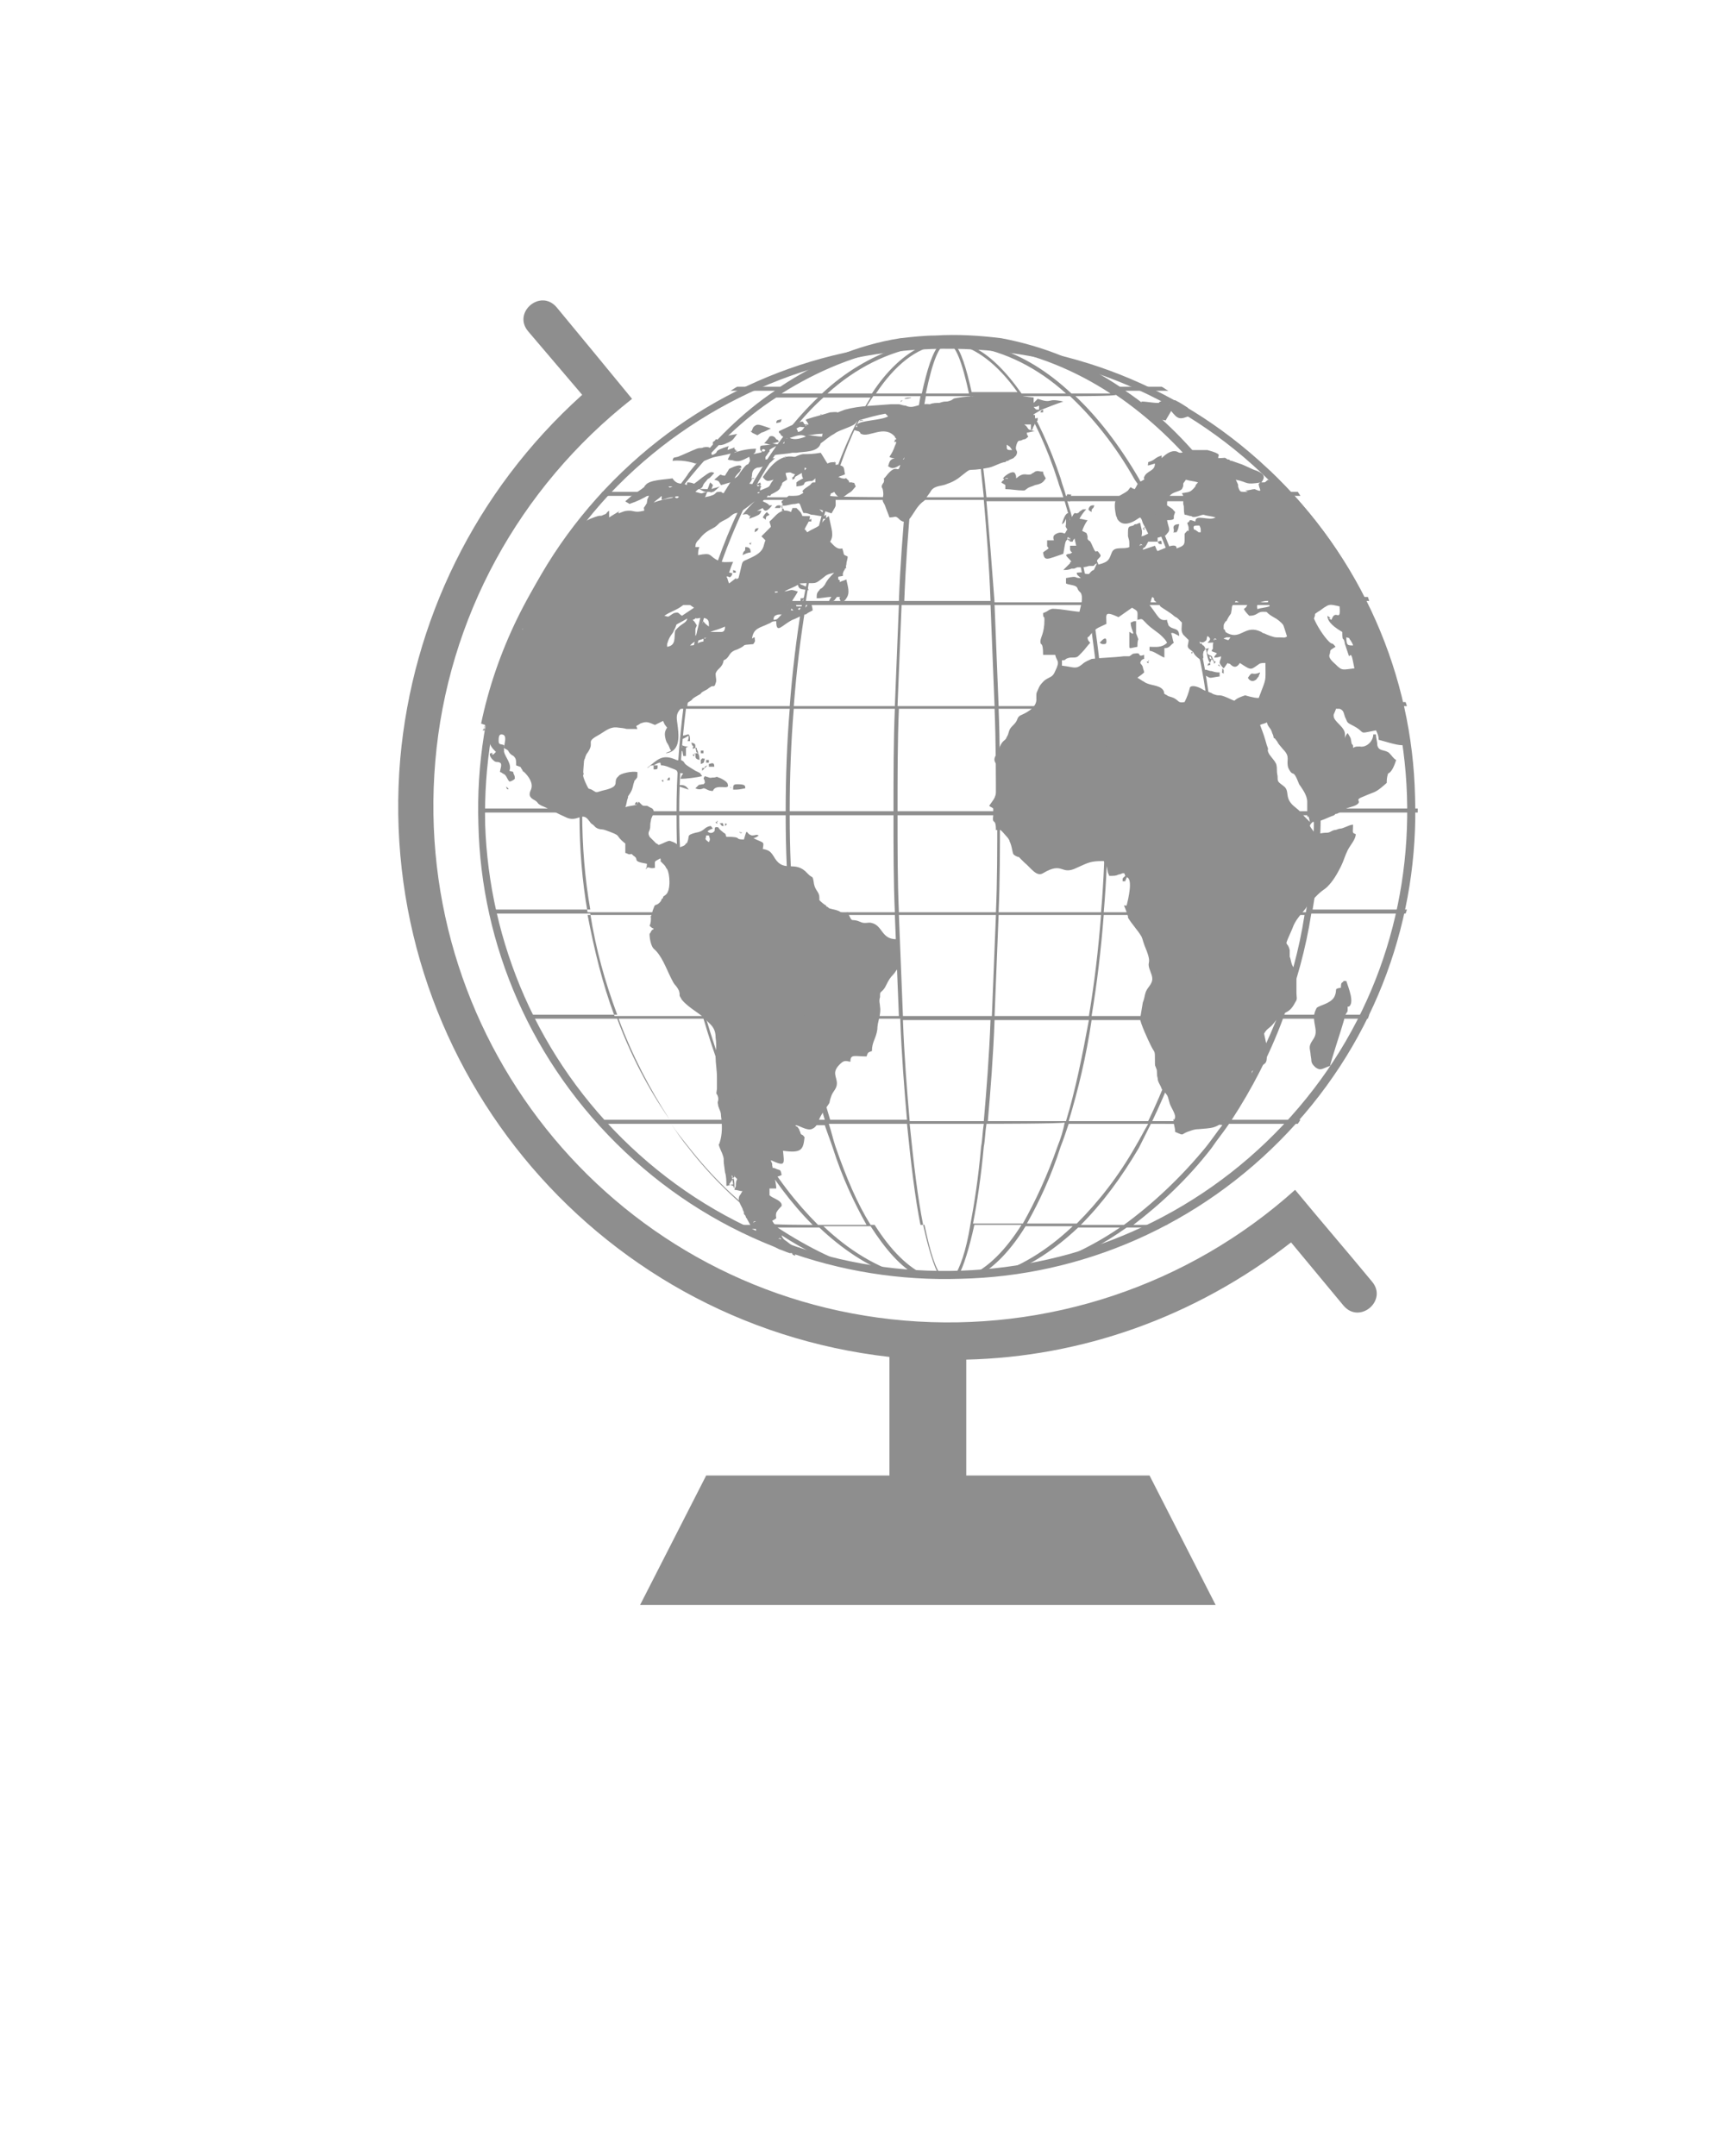 <?xml version="1.0" encoding="utf-8"?>
<!-- Generator: Adobe Illustrator 19.0.0, SVG Export Plug-In . SVG Version: 6.00 Build 0)  -->
<svg version="1.1" xmlns="http://www.w3.org/2000/svg" xmlns:xlink="http://www.w3.org/1999/xlink" x="0px" y="0px"
	 viewBox="-447 305 128 160" enable-background="new -447 305 128 160" xml:space="preserve">
<g id="Layer_1">
	<g>
		<path fill="#8E8E8E" d="M-400.6,390.5c-7-6.6-10.7-15.4-10.9-24.3c-0.3-8.9,2.8-17.9,9.4-24.9l0,0l0,0l0,0
			c6.6-7,15.4-10.7,24.3-10.9c8.9-0.3,17.9,2.8,24.9,9.4l0,0l0,0l0,0c7,6.6,10.7,15.4,10.9,24.3c0.3,8.9-2.8,17.9-9.4,24.9l0,0l0,0
			l0,0c-6.6,7-15.4,10.7-24.3,10.9C-384.6,400.2-393.6,397.1-400.6,390.5L-400.6,390.5L-400.6,390.5L-400.6,390.5L-400.6,390.5z
			 M-411,366.2c0.3,8.7,3.9,17.4,10.8,23.9l0,0l0,0l0,0c6.9,6.5,15.7,9.5,24.5,9.2c8.7-0.3,17.4-3.9,23.9-10.8l0,0l0,0l0,0
			c6.5-6.9,9.5-15.7,9.2-24.5c-0.3-8.7-3.9-17.4-10.8-23.9l0,0l0,0l0,0c-6.9-6.5-15.7-9.5-24.5-9.2c-8.7,0.3-17.4,3.9-23.9,10.8l0,0
			l0,0l0,0C-408.2,348.6-411.2,357.5-411,366.2L-411,366.2z"/>
		<path fill="#8E8E8E" d="M-392.3,391.2L-392.3,391.2 M-385.6,386.8L-385.6,386.8 M-385.6,386.8L-385.6,386.8 M-393.5,353.9
			L-393.5,353.9 M-389.1,350.7L-389.1,350.7 M-389.5,349L-389.5,349 M-384.6,347.2L-384.6,347.2 M-395.4,346L-395.4,346 M-391.9,342
			L-391.9,342 M-391.9,342L-391.9,342 M-396.8,342L-396.8,342 M-392.3,340.7L-392.3,340.7 M-392.3,340.7L-392.3,340.7 M-400.4,342.1
			L-400.4,342.1 M-391.8,339.6L-391.8,339.6 M-395,340.1L-395,340.1 M-395,340.1L-395,340.1 M-387.3,336.7L-387.3,336.7
			 M-388.7,336.8L-388.7,336.8 M-379.4,334.5L-379.4,334.5 M-357.6,353.8L-357.6,353.8 M-356.2,352.4L-356.2,352.4 M-358.5,343.3
			L-358.5,343.3 M-360.7,339.1L-360.7,339.1 M-392.5,392.3c-0.1,0-0.1,0-0.2,0.1C-392.6,392.4-392.5,392.4-392.5,392.3
			c0.1,0.1,0.1,0.1,0.2,0.2c-0.1,0.2-0.1,0.3-0.1,0.5c0,0.1-0.1,0.2-0.1,0.3c0.2,0,0.4,0.1,0.6,0.1c-0.1,0.1-0.1,0.2-0.2,0.3
			c-0.2,0.3,0,0.6,0.2,1c0,0,0,0,0,0c0,0.1,0.1,0.2,0.1,0.3c0,0.1,0,0.1,0.1,0.2c0.1,0.2,0,0.1,0.1,0.2c0.5,0.9,0.1,0.3,0.6,0.7
			c0.1,0.1,0.1,0.1,0.1,0.2c0,0,0,0,0,0.1c0.3,0.4,0.9,0.7,1.2,1c0,0,0,0,0,0c0.1,0.1,0.3,0.2,0.5,0.3c0.3,0.1,0.5,0.2,0.8,0.3
			c0.1,0,0.1,0,0.2-0.1c0,0,0,0,0,0.1c0,0,0,0.1,0,0.1l0.2,0.1c0-0.1,0-0.1,0-0.2c0.2-0.1,0.3,0,0.5-0.2c-0.2-0.3-0.2-0.2-0.4-0.2
			c-0.3-0.1-0.6-0.4-0.9-0.6c-0.1-0.1-0.2-0.2-0.2-0.4c-0.2-0.4-0.4-0.5-0.7-1c0.5-0.3,0.2-0.1,0.3-0.6c0.1-0.2,0.3-0.4,0.4-0.5
			c0,0,0-0.1,0-0.1c0,0,0-0.2-0.4-0.4c-0.2-0.1-0.4-0.2-0.5-0.3c0-0.2,0-0.3,0-0.5c0.2,0,0.3,0,0.5,0c0-0.3-0.1-0.6-0.1-0.8
			c0.2-0.1,0.3-0.1,0.5-0.2c-0.1-0.5-0.1-0.3-0.5-0.5c-0.3-0.1-0.1,0.1-0.2-0.2c0,0,0,0,0-0.1c0-0.1-0.1-0.2-0.1-0.3
			c1.1,0.5,1,0.3,0.9-0.7c1.4,0.2,1.5-0.1,1.6-1c-0.2-0.3-0.2-0.1-0.3-0.3c0-0.1-0.1-0.2-0.1-0.3c-0.1-0.1-0.1-0.2-0.2-0.2
			c0,0-0.1-0.1-0.1-0.1c0.3,0,0.8,0.4,1.2,0.3c0.3-0.1,0.4-0.3,0.5-0.5c0.1-0.3,0.2-0.5,0.4-0.8c0.7-1,0.3-0.4,0.6-1.2
			c0.1-0.3,0.4-0.5,0.4-0.9c0-0.5-0.4-0.8,0.2-1.4c0.3-0.3,0.4-0.3,0.8-0.2c0-0.6,0.3-0.4,1.2-0.4c0.1-0.3,0.1-0.3,0.4-0.4
			c0-0.7,0.3-0.9,0.4-1.6c0-0.6,0.3-1.1,0.2-1.7c0-0.2-0.1-0.4,0-0.7c0-0.4,0-0.3,0.2-0.5c0.3-0.3,0.3-0.7,0.8-1.2
			c0.1-0.1,0.2-0.3,0.3-0.4c0-0.7,0-1.5-0.1-2.2c-1.1,0-1-1-1.8-1.2c-0.3-0.1-0.5,0.1-0.9-0.1c-0.7-0.3-0.5,0.2-0.9-0.7
			c-0.3,0.1-0.2,0.1-0.5,0c-0.3-0.2-0.6-0.2-0.9-0.3c-0.4-0.2,0.3,0.2-0.1-0.1c0,0-0.1,0-0.1-0.1c-0.2-0.1-0.4-0.3-0.5-0.4
			c0-0.1,0-0.1,0-0.2c0-0.4-0.3-0.5-0.4-1c-0.1-0.7-0.1-0.4-0.4-0.7c-0.4-0.4,0.3,0.3-0.1-0.1c-0.9-1-1.7,0-2.4-1.1
			c-0.3-0.5-0.4-0.6-0.9-0.7c0.1-0.6,0.1-0.4-0.7-0.8c0.1,0,0.3-0.1,0.4-0.2c-0.2-0.1-0.2,0-0.5,0c-0.5-0.1-0.3-0.7-0.6,0.3
			c-0.8,0,0-0.2-1.3-0.2c-0.1-0.2,0-0.2-0.2-0.3c-0.1-0.1-0.3-0.2-0.4-0.4c-0.4-0.1-0.2,0.2-0.3,0.3c-0.2,0.2-0.4,0.1-0.5,0
			c0.1-0.1,0.3-0.2,0.4-0.2c-0.1-0.1-0.1-0.2-0.2-0.2c-0.5,0.1-0.4,0.4-1.1,0.5c0,0,0,0,0,0c0,0,0,0,0,0c0,0,0,0,0,0
			c-0.7,0.2-0.4,0.2-0.6,0.7c-0.1,0.2,0,0-0.1,0.1c0,0,0,0,0,0c-0.1,0.2-0.3,0.2-0.5,0.3c-0.1-0.3-0.4-0.4-0.7-0.5
			c-0.2,0-0.5,0.2-0.8,0.3c-0.1,0-0.1-0.1-0.2-0.1c0,0,0,0,0,0c0,0,0,0,0,0c-0.2-0.2-0.3-0.3-0.5-0.5c-0.1-0.2-0.1-0.3,0-0.5
			c0.1-0.3,0-0.3,0.1-0.7c0-0.3,0.4-0.6,0.1-0.9c0,0-0.2-0.1-0.2-0.1c-0.2-0.1-0.1-0.1-0.3-0.1c-0.2,0-0.2,0-0.3-0.1
			c-0.1-0.1-0.1-0.1-0.2-0.2c0,0-0.1,0.1-0.1,0.2c0,0,0-0.1,0-0.2c-0.2,0.1-0.1,0-0.2,0.2c0.1,0,0.1,0,0.2,0
			c-0.3,0.1-0.6,0.1-0.9,0.2c0.1-0.2,0.1-0.5,0.2-0.7c0,0,0,0,0-0.1c0.2-0.3,0.3-0.4,0.4-0.9c0.2-0.6,0-0.1,0.2-0.4
			c0.1-0.1,0.1-0.1,0.1-0.5c-0.4-0.1-1.3,0.1-1.4,0.3c-0.5,0.4,0.2,0.7-0.9,1c-0.9,0.2-0.6,0.3-1.1,0c-0.2-0.1-0.2,0-0.3-0.2
			c-0.1-0.2-0.2-0.4-0.3-0.7c-0.1-0.4,0,0,0-0.3c-0.1-0.3-0.1,0-0.1-0.4c0-0.1,0.1-0.6,0.2-0.7c0.1-0.4,0.2-0.4,0.3-0.6
			c0.4-0.7-0.3-0.6,0.8-1.2c0.5-0.3,0.8-0.6,1.4-0.5c1,0.1,0,0.1,1.4,0.1c-0.1-0.2,0-0.1-0.1-0.2c0.1-0.1,0.2-0.1,0.3-0.2
			c0.5-0.2,0.6-0.1,1.1,0.1c0.2-0.1,0.4-0.2,0.6-0.3c0.2,0.4,0,0.1,0.3,0.5c-0.2,0.3-0.2,0.5-0.1,0.9c0.1,0.3,0.1,0.2,0.2,0.4
			c0.1,0.2,0.1,0.3,0.2,0.4c-0.1,0.1-0.3,0.1-0.4,0.2c1-0.1,1-1.1,0.9-1.9c-0.1-0.9-0.3-1.1,0.8-1.9c0.5-0.3,0-0.1,0.7-0.5
			c0.4-0.2,0-0.1,0.6-0.4c0.2-0.1,0.1-0.1,0.3-0.2c0.2-0.2,0.3,0.1,0.4-0.3c0.1-0.2,0-0.4,0-0.7c0.1-0.4,0.5-0.4,0.6-1
			c0.5-0.2,0.3-0.6,1-0.8c0.9-0.4,0.1-0.3,1.2-0.4c0.2-0.3,0.1-0.2,0.1-0.5c-0.1,0-0.2,0.1-0.2,0.1c0.1-0.8,0.6-0.8,1.2-1.1
			c0.3-0.1,0.2-0.2,0.6-0.2c0,1,0.4,0.3,1.2-0.1c0.3-0.1,0.4-0.2,0.7-0.3c0,0,0.1-0.1,0.2-0.1c0,0,0,0,0,0c0,0,0,0,0.1,0
			c0.1-0.1,0.3-0.2,0.5-0.3c0-0.2-0.1-0.4-0.1-0.6c-0.4,0.1-0.2,0.3-0.6,0.5c0-0.1,0-0.1,0-0.2c-0.2,0-0.3,0-0.5,0
			c-0.1-0.3,0-0.1-0.2-0.3c-0.1,0.2,0,0.1-0.2,0.2c0-0.3,0.3-0.6,0.5-1c-0.6-0.2-0.4-0.1-1,0c0.3-0.2,0.7-0.3,1-0.5c0,0,0,0,0,0
			c0,0,0,0,0,0c0.1,0.4,0.3,0.3,0.8,0.4c-0.1-0.3-0.1-0.2-0.5-0.4c-0.1,0-0.1-0.1-0.2-0.1c1.4-0.1,1,0.2,2-0.6
			c0.2-0.1,0.2-0.1,0.6-0.2c-0.3,0.3-0.5,0.5-0.7,0.9c-0.3,0.4-0.3,0.2-0.4,0.4c-0.2,0.2-0.2,0.3-0.2,0.6c0.4,0,0.7-0.1,1.1-0.1
			c-0.1,0.1-0.2,0.3-0.2,0.4c0.5-0.2,0.3,0,0.6-0.4c0.5,0,0.1,0,0.2,0.1c0,0.1,0.1,0.2,0.1,0.3c0.2-0.1,0.3-0.1,0.4-0.3
			c0.3-0.4,0.1-0.9,0-1.4c-0.2,0.1-0.3,0.1-0.5,0.2c0-0.1,0.1-0.1-0.1-0.2c0-0.1,0-0.1,0-0.2c0.6-0.1,0.2,0,0.4-0.4
			c0.1-0.3,0,0.2,0.1-0.2c0.2-0.1,0,0,0.1-0.3c0-0.2,0.1-0.4,0.1-0.6c-0.4-0.2-0.2,0-0.4-0.6c-0.4,0.1-0.6-0.2-0.9-0.5
			c0.3-0.5,0.1-0.9-0.1-1.9c-0.2,0.1-0.5,0.5-0.7,0.7c-0.3,0.2-0.6,0.3-0.9,0.5c-0.1-0.1-0.1-0.2-0.2-0.2c0.1-0.3,0.4-0.6,0.4-1
			c-0.1,0-0.3,0-0.4,0c-0.3,0-0.1,0-0.2-0.1c-0.1-0.2,0-0.1-0.4-0.5c-0.1,0-0.2,0-0.3,0c0,0.1-0.1,0.2-0.1,0.3
			c-0.8-0.4-1.2,0.4-1.6,0.7c0,0.1,0.1,0.3,0.1,0.4c-0.2,0.2-0.5,0.5-0.7,0.7c0.1,0.1,0.2,0.2,0.3,0.3c-0.2,0.4,0,0.8-1.1,1.3
			c-0.8,0.4-0.5,0-0.9,1.5c-0.5,0.3,0.3-0.4-0.7,0.4c-0.1-0.2-0.1-0.4-0.2-0.5c0.2-0.1,0.2,0.2,0.4-0.1c0.1-0.3,0-0.1-0.1-0.2
			c0,0,0,0,0,0c0,0,0,0,0,0c0,0-0.1,0-0.1,0c0.1-0.3,0.2-0.6,0.3-0.8c-0.6,0-0.8,0.1-1.3-0.2c-0.5-0.3-0.3-0.5-1.3-0.3
			c0-0.2,0-0.4,0.1-0.6c-0.1,0-0.2,0-0.3,0c0-0.3,0.1-0.4,0.3-0.6c0.3-0.4,0.6-0.6,1-0.8c0.2-0.1,0.3-0.2,0.5-0.4c0,0,0,0,0,0
			c0.3-0.2,0.4-0.2,0.7-0.4c0.8-0.7,0.2,0.2,1.9-1.2c-0.3,0.3-0.6,0.6-0.9,1c0.4-0.1,0.4,0,0.5,0.1c0.4-0.3,0.6-0.4,1-0.6
			c0.2,0.5,0.6-0.1,0.7-0.2c-0.6,0,0.2,0.1-0.7-0.3c0.1-0.2,0.2-0.1,0.3-0.2c0.3-0.3-0.2,0.3,0-0.1c0.1-0.2,0.1-0.1,0.2-0.1
			c0,0,0,0,0,0c0,0,0.1,0,0.1-0.1c0.4-0.2,0.6-0.3,0.7-0.5c0-0.1,0,0,0.1-0.2c0.1-0.2-0.1-0.1,0.4-0.4c0-0.2-0.1-0.3-0.1-0.5
			c0.5-0.1,0.3,0,0.7,0.1c-0.1,0.1-0.1,0.2-0.2,0.3c0.2-0.1,0.5-0.3,0.7-0.4c0,0.1,0,0.3,0.1,0.4c-0.2,0.1-0.4,0.2-0.5,0.3
			c0,0.1,0,0.2,0,0.3c1-0.1,0.2-0.3,1-0.4c0.2,0,0.2,0,0.4-0.2c0,0.1,0,0.2,0,0.3c-0.3,0-0.2,0-0.4,0.2c-1.1,0.7-0.1,0.4-0.7,0.7
			c-0.1,0.1-0.5,0.1-0.7,0.1c-0.3,0,0-0.1-0.7,0.4c0,0.2,0,0.1,0.1,0.2c-0.1,0.1-0.1,0.1-0.2,0.2c0,0,0.1,0,0.2,0
			c-0.1,0.1,0,0.1-0.1,0.3c0.1,0,0.1,0,0.2,0c-0.1-0.2,0-0.1-0.2-0.2c0-0.1,0-0.1,0-0.2c0.3,0.1,0.6-0.1,1-0.1
			c0.4-0.1,0.3-0.1,0.5,0.4c0.2,0.5,0,0.1,0.7,0.4c0.3,0,0.5,0.1,0.8,0.1c0,0.1,0,0.1,0,0.2c0.1,0,0.2,0,0.3,0c0-0.1,0-0.2,0-0.3
			c-0.2,0.1-0.1,0.1-0.3,0.2c0-0.1,0-0.2,0.1-0.3c-0.1-0.1-0.2-0.2-0.3-0.3c0.3,0.1,0.6,0.2,0.9,0.3c0.4-0.7,0.3-0.4,0.3-1.1
			c-0.2,0-0.3,0-0.5,0c0-0.1,0-0.2,0-0.3c0.1-0.1,0.3-0.1,0.4-0.2c0.1,0.2,0.3,0.4,0.5,0.5c0.3-0.1,0.1-0.1,0.3-0.2c0,0,0,0,0,0
			c0.5-0.4,0.3-0.1,0.8-0.7c-0.2-0.4,0-0.2-0.3-0.3c-0.1,0-0.1,0-0.2,0c0,0,0,0,0-0.1c-0.4-0.4-0.1-0.1-0.5-0.2
			c-0.1,0-0.2-0.1-0.3-0.1c0.2-0.1,0.3-0.1,0.5-0.2c-0.1-0.5,0-0.6-0.5-0.7c-0.2-0.1,0,0-0.2,0c0,0,0,0,0-0.1
			c-0.3-0.4,0.3,0.2-0.1-0.1c-0.2,0-0.3,0-0.5,0.1c-0.2-0.3-0.3-0.5-0.5-0.8c-0.6,0.1-0.9,0.1-1.3,0.1c-0.1,0-0.4,0.1-0.6,0.2
			c0,0-0.1,0-0.1,0c0,0,0,0,0,0c-1.1-0.2-1.8,0.8-2.3,1.5c0.3,0.4,0.4,0.3,0.8,0.2c-0.5,0.6,0,0.4-1,0.8c0-0.1,0-0.2,0.1-0.3
			c0,0-0.2-0.1-0.2-0.1c-0.2,0-0.5-0.1-0.7-0.1c0.3-0.4,0.1-0.2,0.2-0.6c0-0.3,0.1-0.5,0.4-0.6c0.1,0,0.4,0,1-0.4
			c0.1-0.1,0.2-0.2,0.3-0.3c-0.2,0-0.5,0.1-0.7,0.1c0,0,0-0.1,0-0.1c0,0,0,0,0-0.1c0.1-0.1,0.2-0.3,0.3-0.4c0.1-0.1-0.3,0,0.5-0.4
			c-0.1,0.2-0.2,0.5-0.3,0.7c0.5-0.1,1-0.1,1.5-0.2c0.1,0,0.1,0,0.3,0c0.5-0.1,1.6,0,1.8-0.7c0.3-0.2,0.6-0.5,1-0.7
			c0.2-0.2,0.9-0.4,1.3-0.6c0.4-0.2,0.2-0.2,0.5-0.4c0.7-0.2,1.4-0.4,2-0.5c0.1,0.1,0.1,0.1,0.2,0.2c-0.5,0.3-2.1,0.3-2.3,0.6
			c-0.1,0.3,0.3,0.1-0.1,0.2c-0.1,0.1-0.1,0.1-0.2,0.2c0.1,0,0.3,0.1,0.4,0.1c0.3,0.2,0,0.1,0.2,0.2c0.6,0.3,1.7-0.7,2.5,0.2
			c0,0.1,0.1,0.1,0.1,0.2c-0.2,0.1-0.1,0-0.1,0.1c-0.2,0.3,0.3-0.2,0,0.4c-0.1,0.3-0.2,0.5-0.4,0.8c0.1,0.1,0.3,0.1,0.4,0.1
			c-0.4,0.1-0.4,0.3-0.5,0.6c0.2,0.1,0.3,0.3,0.9-0.1c-0.2,0.8-0.2-0.3-1.1,0.9c-0.2,0.2-0.1,0.1-0.1,0.2c0,0.1,0,0.2-0.1,0.3
			c-0.1,0.2-0.1,0.2,0,0.4c0.1,0.5,0,0.5,0,0.8c0,0.2,0.1,0.2,0.2,0.5c0,0,0,0,0,0c0.1,0.3,0.2,0.5,0.3,0.8c0.5,0,0.4-0.2,0.8,0.2
			c0,0,0,0,0,0c0.7,0.5,0.9-0.7,1.6-1.3c0.1-0.1,0.2-0.1,0.3-0.3c0.1-0.2,0.3-0.4,0.4-0.6c0.3-0.4,0.8-0.3,1.2-0.5
			c0.3-0.1,0.5-0.2,0.8-0.4c1.3-1,0.3-0.4,2.3-0.8c0.4-0.1,0.7-0.3,1.1-0.4c0,0,0,0,0,0c0.1,0,0.1,0,0.2-0.1c0,0,0,0,0.1,0
			c0.1-0.1,0.2-0.1,0.4-0.2c0.1-0.1,0.1-0.1,0.2-0.2c0.2-0.4-0.1-0.3,0-0.7c0.1-0.4,0.2-0.4,0.3-0.4c0.1,0,0.2-0.1,0.3-0.1
			c0,0,0,0,0,0c0,0,0,0,0,0c0,0,0,0,0,0c0.1,0,0.2-0.1,0.3-0.2c0-0.1-0.1,0-0.1-0.3c0.2,0,0.4-0.1,0.6-0.1c-0.1,0-0.3-0.1-0.4-0.1
			c-0.2-0.1-0.1-0.2-0.4-0.4c0.2,0,0.3,0,0.5,0c0,0.1,0,0.2,0,0.4c0,0,0.1,0,0.1,0c0.1-0.4,0.2-0.3,0.2-0.6c0.2-0.1,0.2,0,0.2-0.3
			c-0.2,0.1-0.1,0-0.2,0.1c0-0.1,0-0.2,0-0.3c-0.1,0-0.2,0-0.2,0c0.2-0.1,0.5-0.3,0.7-0.4c0,0,0,0,0,0c0.5-0.2,1-0.4,1.6-0.6
			c-1.3-0.3-0.7,0.2-1.9-0.2c-0.1,0.1-0.2,0.2-0.3,0.3c0-0.1,0-0.3,0-0.4c-1-0.1-1-0.2-2.3-0.2c0,0,0,0-0.1,0c-0.7,0-3,0.1-3.6,0.3
			c-0.5,0.2,0.4-0.2-0.1,0.1c-0.5,0.2-0.3,0-0.9,0.2c-0.2,0-0.5,0-0.7,0.1c-0.9-0.1-1.2,0.4-1.8,0.1c-0.2,0-0.4-0.1-0.5-0.1
			c-0.1,0-0.4,0-0.6,0c-1.1,0.1-2.3,0.1-3.4,0.4c-1.1,0.4,0,0.1-1.1,0.2c-0.6,0.2-1.1,0.3-1.7,0.5c-0.2,0.1-0.1,0,0.1,0.4
			c-0.9,0.1,0.5-0.8-2.2,0.5c0,0.3,0,0,0.1,0.2c0.1,0.2,0.2,0.2,0.5,0.3c0,0,0,0,0,0c0,0.1-0.1,0-0.2,0.2c0,0.1,0,0.1,0,0.2
			c-0.4,0.1-0.5,0.1-0.9,0c0.2,0,0.3-0.1,0.5-0.1c-0.1-0.2,0-0.1-0.2-0.2c-0.1-0.2-0.3-0.3-0.5-0.2c-0.1,0.2-0.3,0.4-0.4,0.5
			c0.2,0,0.3,0.1,0.5,0.1c-0.8,0.1-0.8,0-0.8,0.3c0,0.3,0.5,0.2-0.5,0.4c0.2-0.2,0.1,0,0.2-0.4c-0.5,0-1.1,0.1-1.6,0.3
			c-0.1-0.4,0.1,0.1,0.1-0.2c-0.1-0.1-0.2-0.1-0.3-0.1c-0.2,0.6,0.2-0.2-0.3,0.8c0.3,0.1,0.2,0,0.5,0.1c0.4,0.1,0.7-0.1,1.1-0.3
			c0,0.1,0.1,0.3,0,0.4c-0.2,0.4,0-0.2-0.7,0.8c-0.1,0.2-0.2,0.3-0.4,0.4c0.1-0.2,0.2-0.3,0.4-0.5c0.5-0.9-0.8-0.2-0.8-0.2
			c-0.1,0.2-0.2,0.3-0.3,0.5c-0.5,0-0.1-0.3-0.8,0.3c0.4,0.1,0.3,0.1,0.5,0.4c0.4-0.1,0.3-0.1,0.7-0.2c-0.1,0.1-0.1,0.2-0.2,0.3
			c0,0,0,0,0,0c-0.1,0.2-0.2,0.3-0.3,0.5c-0.4-0.1,0.1-0.1-0.3-0.1c-0.5,0,0,0.2-1.1,0.4c0.1-0.1,0.1-0.3,0.2-0.4
			c-0.3,0-0.2,0-0.6-0.2c0.4-0.2,0.1-0.2,0.5-0.6c0.3-0.4,0,0.1,0.6-0.6c-0.2-0.1-0.3-0.1-0.7,0.2c-0.3,0.2-0.5,0.4-0.8,0.6
			c-0.2-0.1-0.4-0.1-0.5-0.1c-0.1,0.3,0.1,0.2-0.3,0.1c-0.4,0-0.6-0.1-0.8-0.4c-0.6,0.1-1.7,0.1-2,0.5c-0.2,0.2,0.1,0-0.3,0.3
			c-0.7,0.5-0.4,0.2-1.2,0.9c0.1,0.1,0.2,0.1,0.3,0.2c0.6-0.2,1-0.4,1.5-0.7c-0.3,0.7-0.1,0.1-0.2,0.6c0,0.1,0,0-0.1,0.2
			c-0.2,0.3-0.1,0.1-0.1,0.4c-0.5,0.1-0.5,0.1-1,0c0,0-0.1,0-0.1,0c-0.4,0-0.5,0.1-0.8,0.2c0-0.1,0-0.2,0.1-0.2
			c-0.3,0.2-0.5,0.3-0.8,0.5c0-0.1,0-0.3,0-0.5c-0.3,0.2-0.1,0.2-0.4,0.3c-0.4,0.2,0-0.1-1,0.3c-1,0.5-0.7,0.3-0.8,0.3
			c-3.7,4.4-6.2,9.6-7.3,14.9l0.3,0.1c0,0.1-0.1,0.2-0.1,0.3c0,0-0.1,0.1-0.1,0.1c0.1,0,0.1,0,0.2,0c-0.1-0.2,0-0.1-0.1-0.2
			c0,0,0.1,0,0.1-0.1c0.1-0.1,0-0.1,0.2,0c0.2,0.1,0,1.1,0.2,1.4c0.1,0.2,0.2,0.3,0.4,0.5c-0.1,0.1-0.1,0.1-0.2,0.2
			c-0.4-0.1,0.1,0-0.1-0.1c0,0,0.2-0.1-0.1,0c-0.1,0-0.1,0.3,0.3,0.6c0.2,0.1,0.2,0,0.4,0.1c0.2,0.1,0,0.5,0,0.7
			c0.1,0,0.2,0.1,0.2,0.1c0.3,0.1,0.3,0.4,0.5,0.6c0.1,0,0.3-0.1,0.4-0.2c0-0.2,0-0.2-0.1-0.4c0-0.2-0.1-0.1-0.3-0.2
			c0.2-0.5-0.3-1-0.4-1.4c0-0.2,0-0.4,0-0.5c-0.2-0.1-0.4,0-0.4-0.3c0-0.2,0-0.5,0.2-0.5c0.5,0,0.2,0.7,0.2,1
			c0.1,0.1,0.2,0.1,0.3,0.2c0.1,0.2,0.2,0.3,0.4,0.4c0.2,0.2,0.2,0.3,0.2,0.7c0.5,0.2,0.2,0,0.5,0.4c0.3,0.4-0.3-0.3,0.1,0.1
			c0.3,0.3,0.7,0.8,0.5,1.3c-0.2,0.4-0.1,0.6,0.3,0.8c0.3,0.2,0.1,0.2,0.5,0.4c0.5,0.2,1.2,0.6,1.9,0.9c0.8,0.3,1.1-0.5,1.6,0.2
			c0.1,0.1,0.1,0.2,0.3,0.3c0.1,0.1,0.2,0.2,0.2,0.2c0.3,0.2,0.4,0.1,0.7,0.2c1.4,0.5,0.6,0.3,1.5,1c0,0.2,0,0.5,0,0.7
			c0.1,0,0.2,0.1,0.3,0.1c0.2,0,0.1-0.1,0.3,0.1c0.5,0.3-0.2,0.4,1,0.6c0,0.1,0,0.3-0.1,0.4c0,0,0,0,0,0c0,0,0.1,0,0.1-0.1
			c0.2-0.1,0.2,0.1,0.6,0c0-0.6-0.1-0.4,0.4-0.7c0.1,0.3-0.1,0.1,0.1,0.3c0,0,0,0,0.1,0.1c0,0,0.1,0.1,0.1,0.1
			c0.1,0.1,0.1,0.2,0.2,0.3c0.2,0.3,0.3,1.6-0.1,1.9c-0.1,0.1-0.2,0.1-0.2,0.2c0,0,0,0.1-0.1,0.1c0,0,0,0.2-0.3,0.4
			c-0.2,0.1-0.2,0-0.3,0.3c-0.1,0.2-0.1,0.4-0.2,0.6c-0.1,0.3,0-0.2,0,0.1c0,0.2,0,0.4-0.1,0.6c0.1,0.1,0.2,0.2,0.3,0.2c0,0,0,0,0,0
			c0,0,0,0.1-0.1,0.1c0,0,0,0,0,0c-0.1,0.1-0.1,0.2-0.2,0.3c0,0,0,0,0,0.1c0,0,0,0,0,0c0,0.2,0.1,0.8,0.3,1c0.6,0.5,0.9,1.4,1.3,2.2
			c0.1,0.2,0.2,0.4,0.3,0.5c0.1,0.1,0.3,0.4,0.3,0.5c0.1,0.4-0.1,0.1,0.2,0.6c0.6,0.7,1.4,1,1.9,1.6c0.1,0.1,0.1,0.1,0.2,0.2
			c0.3,0.3,0.4,0.6,0.4,1c0.1,0.7,0,1,0,1.5c0,0.4,0.1,0.9,0.1,1.5c0,0.3,0,0.5,0,0.8c-0.1,0.6,0,0.2,0.1,0.7c0,0.4-0.1,0.1,0,0.6
			c0.1,0.3,0.2,0.4,0.2,0.7c0.1,0.7,0.1,1.4-0.1,2c0,0.2-0.2-0.1,0.1,0.6c0.1,0.2,0.2,0.5,0.2,0.6c0,0.3,0,0.3,0.1,1
			c0.1,0.3,0.1,0.7,0.1,1c0.2,0,0.3-0.1,0.5-0.1c0-0.2-0.1-0.4-0.1-0.7c0.2,0.3,0.2,0.5,0.2,1c-0.2-0.3,0.1-0.1-0.4-0.3
			C-392.4,392.2-392.4,392-392.5,392.3L-392.5,392.3z M-392.8,363.4C-392.8,363.6-392.7,363.4-392.8,363.4L-392.8,363.4
			C-392.8,363.4-392.8,363.2-392.8,363.4z M-356.6,354.4C-356.6,354.4-356.5,354.4-356.6,354.4c0.1,0,0.2,0.2,0.1,0
			C-356.5,354.4-356.6,354.2-356.6,354.4z M-391.4,345.3c0,0.1,0.2,0.2,0.1,0C-391.3,345.2-391.1,345.3-391.4,345.3
			C-391.4,345.3-391.4,345.2-391.4,345.3z M-395.6,361c0,0.1,0.2,0.2,0.1,0C-395.5,360.8-395.3,361-395.6,361
			C-395.6,361-395.6,360.9-395.6,361z M-397.9,362.9c0,0.1,0.2,0.2,0.1,0C-397.9,362.8-397.6,362.9-397.9,362.9
			C-397.9,362.9-397.9,362.8-397.9,362.9z M-361.9,354.1c0,0.1,0.2,0.2,0.1,0C-361.8,353.9-361.6,354.1-361.9,354.1
			C-361.9,354-361.9,353.9-361.9,354.1z M-393.9,366c0,0.1,0.2,0.2,0.1,0C-393.8,365.8-393.6,366-393.9,366
			C-393.9,366-393.9,365.8-393.9,366z M-362.2,344.2c0,0.1,0.2,0.2,0.1,0C-362.2,344-361.9,344.2-362.2,344.2
			C-362.2,344.2-362.2,344-362.2,344.2z M-392.1,366.8C-392,366.9-391.8,366.7-392.1,366.8C-392,366.7-392.2,366.7-392.1,366.8z
			 M-409.4,363.5c0,0.1,0.2,0.1,0.1,0C-409.4,363.4-409.5,363.3-409.4,363.5z M-353,339.8c0.1,0.2,0.1,0.1,0.1,0.1L-353,339.8z
			 M-352.8,339.9c0,0,0.1,0.2,0.2,0.5c0.1,0.1,0.1,0.3,0.2,0.4c-0.2-0.1-0.4-0.1-0.5-0.2c-0.3,0.2-0.1,0.2-0.5,0.2
			c0.3-0.4,0.2-0.6-0.2-0.8c-0.2-0.1-0.3-0.1-0.5-0.2c-1.1-0.5-0.4-0.2-1.5-0.6c-0.1,0-0.1,0-0.2-0.1c0,0,0,0-0.1,0
			c-0.3-0.2-0.1-0.1-0.7-0.1c0,0,0,0,0-0.1c0-0.1,0.3-0.2-0.8-0.5c-0.5,0-0.9,0-1.3,0c-0.6,0-0.3,0.2-0.7,0.2c-0.1,0-0.1,0-0.3-0.1
			c-0.4-0.1-0.8,0.2-1.1,0.5c0-0.1,0-0.1,0-0.2c-0.6,0.2-0.4,0.3-1,0.5c0,0.3-0.2,0.3,0.5,0.1c0,0.6-0.6,0.5-0.8,1
			c-0.1,0.2,0.2,0.1-0.2,0.3c-0.3,0.1-0.3,0.3-0.5,0.6c-0.4-0.1-0.2-0.3-0.5,0.1c-0.6,0.5-1.2,0.3-0.9,1.8c0,0.1,0.1,0.2,0.1,0.3
			c0.3,0.5,0.8,0.4,1.2,0.2c0.2-0.1,0.3-0.2,0.5-0.3c0.2,0.2,0.1,0.3,0.3,0.6c0.1,0.2,0.2,0.4,0.3,0.6c-0.2,0.1-0.4,0.2-0.5,0.2
			c0.1-0.4,0-0.5-0.1-1c-0.1,0-0.2,0.1-0.3,0.1c0,0,0,0,0,0c-0.1,0-0.1,0-0.2,0.1c-0.3,0.1-0.4,0-0.4,0.5c0,0.1,0,0.2,0,0.3
			c0.1,0.4,0.1,0.2,0.1,0.8c-0.4,0.2-1.1-0.1-1.3,0.4c-0.2,0.5-0.2,0.7-1,0.9c0-0.1-0.1-0.2-0.1-0.3c0.1-0.2,0.4-0.3,0.2-0.5
			c-0.3-0.5-0.2,0.2-0.5-0.5c-0.3-0.7-0.2-0.3-0.4-0.6c0,0,0,0,0-0.1c0,0,0,0,0-0.1c-0.1-0.3,0-0.2-0.4-0.4c0.1-0.3,0.2-0.5,0.4-0.8
			c-0.2,0-0.4-0.1-0.6-0.1c0.1-0.2,0.3-0.5,0.5-0.7c-0.4,0-0.2,0-0.4,0.1c-0.3,0.2,0,0.1-0.3,0.2c-0.2,0-0.1-0.2-0.5,0.5
			c-0.1-0.2,0-0.2-0.1-0.4c0-0.1,0.1,0,0-0.1c-0.2-0.1-0.4,0.4-0.5,0.8c0.2-0.1,0.2-0.2,0.3-0.4c0,0,0,0.2,0,0.2c0,0,0,0,0,0.1
			c0,0.3-0.1,0.2,0.1,0.5c-0.1,0.1-0.1,0.2-0.2,0.3c-0.2-0.1-0.4-0.1-0.6,0c-0.2,0.1-0.3,0.2-0.2,0.5c-0.2,0-0.4,0-0.5,0
			c0,0.1,0,0.2,0,0.3c0,0.1,0-0.2,0,0.1c0,0,0,0,0,0c0,0,0,0,0,0c0,0.1,0.1,0.1,0.1,0.2c-0.1,0.1-0.3,0.2-0.4,0.3
			c0.1,0.7,0.3,0.5,1.5,0.1c0.2-1.1,0.1-0.9,0.5-1.2c0,0.1,0,0.2,0,0.3c0.1,0,0.1,0,0.2,0c0-0.1,0.1-0.2,0.2-0.3
			c0,0.2,0.1,0.4,0.1,0.6c-0.2,0-0.4,0-0.5,0c0,0,0,0.3,0,0.3c0.1,0.3,0.3,0.1,0,0.3c-0.1,0-0.2,0-0.3,0.1c0.1,0.2,0.3,0.3,0.4,0.5
			c-0.1,0-0.1,0-0.1,0.1c-0.2,0.2-0.3,0.3-0.5,0.5c0.2,0,0.4,0,0.6-0.1c0,0,0.1,0,0.1,0c0,0,0,0,0.1,0c0.3-0.1,0.1-0.1,0.4-0.1
			c0.3,0,0.4,0,0.7-0.1c0.6,0,0.2,0,0.6-0.2c-0.4,0.9-0.1,0.2-0.6,0.8c-0.7,0,0.1-0.2-0.9-0.1c0,0.2,0.1,0.2,0.3,0.4
			c-0.6,0-0.1-0.2-1.1,0c0,0.1,0,0.3,0,0.4c0.2,0.1,0.5,0.1,0.7,0.2c0.2,0.1,0.1,0.2,0.3,0.4c0,0,0.1,0.1,0.1,0.1
			c0.2,0.4,0,0.9-0.1,1.4c-0.3,0-1.9-0.3-2.1-0.2c-0.3,0.1-0.1,0.1-0.6,0.3c0,0.5,0.1,0.1,0.1,0.5c0,1-0.3,1.3-0.3,1.6
			c0,0.4,0.2-0.1,0.2,1c0.3,0,0.6,0,0.9,0c0.1,0.5,0.4,0.4,0,1.2c-0.2,0.5-0.4,0.4-0.8,0.7c-0.2,0.2-0.3,0.3-0.4,0.5
			c-0.2,0.5-0.2,0.3-0.2,0.8c0.1,0.8-1,1.2-1.2,1.3c-0.3,0.2-0.1,0.3-0.5,0.7c0,0-0.1,0.1-0.1,0.1c-0.3,0.3-0.2,0.5-0.4,0.8
			c-0.1,0.3-0.3,0.2-0.5,0.7c-0.3,0.8-0.7,0.9-0.1,1.5c-0.1,0.5-0.2,0.2-0.1,0.7c0.1,0.5,0,1.1-0.2,1.6c-0.1,0.2-0.2,0.3-0.4,0.6
			c0.1,0.1,0.2,0.1,0.3,0.2c0,0.2,0,0.3,0,0.5c-0.1,0.8,0.2,0.1,0.2,1.1c0.4,0,0.2-0.2,0.9,0.6c0.1,0.2,0.1,0.1,0.1,0.2
			c0.2,0.4,0.2,0.8,0.3,1c0,0,0,0,0,0c0.1,0.1,0.3,0.2,0.4,0.2c0.1,0.1,0.1,0.1,0.2,0.2c0,0,0.1,0.1,0.1,0.1c0.1,0.1,0,0,0.1,0.1
			c0.5,0.4,0.9,1.1,1.4,0.8c1.5-0.9,1.3,0.2,2.5-0.4c0.9-0.4,1-0.5,2-0.5c0.3,0.5,0.2,0.3,0.3,0.8c0,0.1,0.1,0.2,0.1,0.3
			c0.4,0,0.5,0,0.7-0.1c0.1,0,0.3-0.1,0.3-0.1c0.2,0,0.1,0,0.2,0.2c-0.2,0.2-0.2,0.1-0.2,0.4c0.1,0,0.1,0,0.2,0
			c0-0.1,0.1-0.2,0.1-0.3c0.5,0.1,0.1,1.7,0,2.1c-0.1,0-0.2,0-0.2,0c0.1,0.2,0.2,0.5,0.3,0.8c0,0,0,0,0,0.1c0.3,0.5,0.7,0.9,1,1.4
			c0.1,0.2,0.1,0.4,0.4,1.1c0.4,1.1-0.1,0.6,0.3,1.6c0.2,0.5,0.1,0.7-0.2,1.1c-0.3,0.4-0.2,0.6-0.4,1.1c-0.1,0.6-0.1,0.6-0.2,1.2
			c0,0.3,0.6,1.6,0.8,2c0.3,0.6,0.3,0.3,0.3,1.1c0,0.5,0,0.3,0.1,0.6c0.1,0.2,0,0.4,0.1,0.7c0,0.3,0.2,0.5,0.3,0.8c0,0,0,0,0,0
			c0.1,0.2-0.1-0.1,0.1,0.1c0.4,0.5,0.3,0.3,0.5,1c0.1,0.3,0.4,0.7,0.4,1c-0.1,0.5-0.2-0.2-0.1,0.4c0,0.2,0.1,0.4,0.1,0.7
			c0.7,0.3,0.4,0.2,0.9,0c0.3-0.1,0.5-0.2,0.8-0.2c1-0.1,1.4,0,2.2-0.9c0.2-0.2,0.3-0.4,0.5-0.5c0.1-0.1,0,0,0.2-0.2
			c0.3-0.4,0.4-0.8,0.7-1.1c0,0,0,0,0,0c0.4-0.4,0.3-1.1,0.4-1.6c0.3-0.2,0.3-0.2,0.7-0.4c0.3-0.2,0.4-0.2,0.4-0.7
			c0.1-0.7-0.1-1.1-0.2-1.7c0.3-0.5,0.4-0.3,0.9-1c0.4-0.7,0.9-0.3,1.4-1.3c0.2-0.3,0.1-0.3,0.1-0.8c0-0.6,0-1.1,0-1.7
			c0,0-0.1-0.1-0.2-0.1c-0.2-0.2-0.2-0.6-0.3-0.8c0-0.1,0-0.4,0-0.5c-0.2-0.8-0.5,0,0.2-1.6c0.2-0.6,0.6-1,1-1.5
			c0.1-0.2,0.2-0.3,0.4-0.5c0.8-0.9,0.9-0.8,1.2-1.1c0.4-0.4,0.7-0.9,1-1.5c0.2-0.4,0.3-0.8,0.5-1.2c0.2-0.4,0.6-0.8,0.6-1.2
			c-0.3-0.1-0.2-0.1-0.2-0.7c-0.3,0-0.7,0.3-1,0.3c-0.1,0-0.2,0.1-0.4,0.1c-0.3,0.1-0.3,0.2-0.6,0.2c-0.3,0-0.6,0.1-0.8,0.1
			c-0.1-0.2-0.3-0.4-0.4-0.6c0-0.1,0.1-0.2,0.2-0.3c0.3,0,0.5,0,0.6-0.1c0.3-0.1,0.7-0.3,1-0.4c0.1-0.1,0,0,0.1-0.1
			c0.1,0,0.1,0,0.3-0.1c0.1-0.1,0.1-0.1,0.3-0.2c0.3-0.2,0.7-0.2,1-0.4c0.4-0.3-0.3-0.3,0.5-0.6c0.9-0.4,0.8-0.2,1.7-1
			c0-0.2,0-0.4,0.1-0.7c0.3-0.1,0.5-0.7,0.6-1c-0.2-0.1-0.3-0.3-0.5-0.5c-0.3-0.3-0.8-0.1-0.9-0.6c0-0.3-0.1-0.5-0.1-0.8
			c-0.1,0-0.2,0-0.2,0c0,0.5-0.5,1-1,0.9c-0.3,0-0.3,0-0.5,0.1c0,0,0-0.1,0-0.1c0-0.1,0-0.1-0.1-0.2c-0.1-0.5,0-0.3-0.3-0.8
			c-0.1,0.1-0.2,0.3-0.2,0.4c0-0.2,0-0.2,0-0.3c0-0.5-0.6-0.8-0.8-1.2c-0.1-0.3,0-0.3,0.1-0.6c0.1-0.2,0-0.1,0.1-0.1
			c0,0,0.1,0,0.2,0c0.3,0.1,0.3,0.3,0.4,0.6c0.2,0.4,0.1,0.4,0.5,0.6c1.2,0.6,0.3,0.7,1.8,0.4c0.1,0.2,0.2,0.4,0.2,0.7
			c0.4,0.1,1.3,0.4,1.7,0.4c0.2,0,0.3,0,0.5,0C-343.3,352.9-346.8,345.6-352.8,339.9L-352.8,339.9z M-357.2,354.2
			c-0.2,0.1-0.1-0.1-0.2,0.2C-357.1,354.3-357.2,354.4-357.2,354.2c0-0.1,0.1-0.2,0.1-0.3c0.1,0.1,0.2,0.2,0.2,0.4
			c0-0.1,0.1-0.1,0.1-0.2c-0.3-0.1,0,0.1-0.2-0.2c-0.1-0.2,0-0.2-0.3-0.3c-0.1-0.1-0.2-0.1,0-0.5c-0.5,0.1-0.1,0.1-0.4-0.2
			c0,0-0.1,0-0.1-0.1c-0.2-0.2-0.1,0.2-0.2-0.2c0.1,0.1,0.3,0.1,0.4,0c0.2-0.1,0.1-0.2,0.2-0.4c0.3,0.2,0.2,0.3,0,0.5
			c0.6,0,0.4-0.1,0.4,0.2c0,0,0,0.1,0,0.1c0,0,0,0.1,0,0.1c0,0.1,0,0-0.1,0.2c0.1,0.1,0.3,0.1,0.4,0.2c-0.1,0.1-0.2,0.2-0.2,0.3
			c0.1,0,0.3,0,0.5-0.1c0,0,0,0,0,0.1c0,0.1-0.1,0.2-0.1,0.4c0.1,0.2,0.2,0.3,0.3,0.4c0.1-0.1,0.2-0.3,0.3-0.4
			c0.1,0.1,0.1,0,0.2,0.1c0.1,0.1,0.4,0.4,0.7-0.1c0.9,0.6,0.8,0.5,1.4,0.1c0.1-0.1,0.3-0.1,0.5-0.1c0,1.5,0.1,1-0.5,2.6
			c-0.4,0-1-0.2-1-0.2c-0.3,0.1-0.6,0.2-0.8,0.4c-0.1,0-0.8-0.4-1.1-0.4c-0.2,0-0.2,0-0.5-0.1c-0.1-0.1-0.5-0.2-0.7-0.3
			c-0.3-0.2-0.8-0.4-1-0.2c-0.1,0.4-0.2,0.7-0.4,1.1c-0.5,0.1-0.4-0.1-0.8-0.3c-0.2-0.1-0.4-0.1-0.5-0.2c-0.4-0.2-0.1-0.1-0.3-0.4
			c-0.3-0.4-1-0.3-1.4-0.6c-0.2-0.1-0.3-0.2-0.5-0.3c0.1-0.1,0.3-0.2,0.5-0.4c0-0.1-0.1-0.3-0.1-0.4c-0.1-0.3-0.3-0.2-0.1-0.5
			c0,0,0.1-0.1,0.2-0.1c0-0.1,0-0.2,0-0.3c-0.6,0.2-0.1-0.2-0.7-0.1c-0.2,0-0.2,0.1-0.4,0.2c-0.2,0-0.2,0-0.4,0
			c-0.8,0.1-1.6,0.1-2.4,0.2c-0.2,0.1-0.5,0.2-0.7,0.4c-0.5,0.4-0.6,0.2-1.5,0.1c0-0.1,0-0.3,0-0.4c0.4,0,0.1-0.1,0.6-0.2
			c0.6,0,0.5,0,0.9-0.4c0.2-0.2,0.4-0.5,0.6-0.7c-0.1-0.1-0.2-0.2-0.2-0.4c0.2-0.1,0.1-0.1,0.3-0.3c0.3-0.4,0.7-0.5,1.1-0.7
			c0-0.7-0.2-1,0.9-0.5c0.3-0.2,0.7-0.5,1-0.7c0.5,0.3,0.4,0.2,0.4,0.9c0.4-0.1,0.3-0.1,0.7,0.3c0.4,0.4,0.8,0.6,1.1,0.9
			c0.2,0.2,0.3,0.3,0.4,0.5c-0.4,0.4-0.9,0.3-1.3,0.3c0,0.1,0,0.2,0,0.3c0.3,0,0.8,0.4,1.1,0.5c0-0.2,0-0.5,0-0.7
			c0.4,0,0.4-0.2,0.7-0.4c-0.1-0.2-0.1-0.5-0.2-0.7c0.1-0.1,0.4,0.1,0.6,0.2c0-0.7-0.5-0.4-0.8-0.8c0-0.1-0.1-0.2-0.1-0.4
			c-0.6,0.1-0.6-0.2-1.3-1.1c0.1-0.2,0.1-0.4,0.2-0.6c0.3,0.2,0,0.1,0.2,0.3c0.2,0.2,0.3,0.2,0.4,0.4c0,0,0,0,0,0
			c0.1,0.1,0.8,0.5,1,0.7c0.1,0.1,0.2,0.1,0.3,0.2c0.1,0.1,0.2,0.2,0.3,0.3c0,0.4-0.1,0.6,0.1,0.9c0.1,0.1,0.3,0.3,0.4,0.4
			c0,0.3-0.2,0.5,0.1,0.7c0.1,0.1,0.2,0.1,0.3,0.3c0.1,0.2,0.4,0.4,0.4,0.4c0.1,0.1-0.1,0.2,0.2,0c0.2-0.1,0-0.2,0.1-0.5
			c0-0.2,0,0.1,0.1-0.2c0,0,0,0,0.1,0C-357.4,353.9-357.3,354.1-357.2,354.2z M-393.2,366.3c0.2-0.2,0.2-0.1,0-0.2
			C-393.2,366.2-393.2,366.2-393.2,366.3z M-356.2,355c0,0,0-0.1,0-0.2c0-0.1,0-0.1-0.1-0.2C-356.3,355.1-356.4,354.8-356.2,355z
			 M-407.6,362.4c0.1,0,0.2,0,0.2,0c-0.1-0.2,0-0.1-0.2-0.1C-407.6,362.3-407.6,362.3-407.6,362.4z M-392.6,347.5c0,0,0.1,0,0.2,0
			c0-0.2,0-0.1-0.2-0.2C-392.6,347.3-392.6,347.4-392.6,347.5z M-391.2,338.6c0.2-0.1,0.1,0,0.2-0.2c-0.1,0-0.2,0-0.2,0
			C-391.2,338.5-391.2,338.5-391.2,338.6z M-388.2,340.6c0.2-0.1,0.1,0,0.2-0.2c-0.1,0-0.2,0-0.2,0
			C-388.2,340.4-388.2,340.5-388.2,340.6z M-397.5,362.9c0.1,0,0.1,0,0.2,0c0-0.1,0-0.1,0-0.2C-397.4,362.7-397.4,362.7-397.5,362.9
			z M-394.9,362c0,0.1,0,0.2,0,0.2c0.1-0.1,0.3-0.3,0.4-0.4c-0.4,0.2,0.3-0.2-0.2,0.1C-394.8,362-394.5,362-394.9,362z
			 M-369.6,335.4c0,0.1,0,0.1,0,0.2c-0.1,0-0.2,0-0.2,0C-369.7,335.4-369.8,335.5-369.6,335.4z M-393.6,340.5c0.1,0,0.1,0,0.2,0
			c0-0.1,0-0.1,0-0.2c-0.1,0-0.2,0-0.2,0C-393.6,340.4-393.6,340.4-393.6,340.5z M-394.6,361.6c0.1,0,0.1,0,0.2,0c0-0.1,0-0.1,0-0.2
			c-0.1,0-0.2,0-0.2,0C-394.6,361.5-394.6,361.6-394.6,361.6z M-395,360.9c0,0,0.1,0,0.2,0c0-0.1,0-0.2,0-0.2c-0.1,0-0.1,0-0.2,0
			C-395,360.8-395,360.9-395,360.9z M-411.1,359.7L-411.1,359.7c0.1-0.1,0.1-0.1,0.1-0.2l0,0L-411.1,359.7z M-391,344.5
			c0.3-0.2,0.1,0,0.3-0.3C-390.9,344.2-391,344.2-391,344.5z M-387,343.7c0.1,0,0.2,0,0.2,0c0-0.1,0-0.2,0-0.2
			C-387.1,343.7-387,343.4-387,343.7z M-393.3,366.3c-0.1-0.3,0-0.2-0.3-0.2C-393.4,366.3-393.5,366.3-393.3,366.3z M-361.1,345.2
			c0.2,0.3,0,0.1,0.3,0.2C-360.8,345.1-360.8,345.1-361.1,345.2c0-0.1,0-0.2,0-0.3c0.1,0,0.3-0.1,0.4-0.1c0.3-0.1,0.2-0.1,0.3-0.2
			c0.3-0.3,0.1-0.4,0-1c0.2,0,0.4,0,0.5-0.1c0-0.3,0-0.2,0.1-0.5c-0.3-0.3,0-0.1-0.6-0.5c0-0.6,0.1-0.6,0.2-0.7
			c0.2-0.3,0.7-0.3,0.9-0.5c0.1-0.2,0.1-0.2,0.1-0.3c0-0.2,0-0.1,0.2-0.4c0.3,0.1,0.6,0.1,0.9,0.2c-0.1,0.1-0.2,0.2-0.2,0.3
			c-0.4,0.5-0.5,0.4-1,0.5c0.1,0.2,0.1,0.1,0.1,0.4c0,0.1,0,0.2,0,0.4c0.1,0.3,0,0.4,0.1,0.8c0.2,0,0.3,0.1,0.5,0.1
			c0.2,0.2,0.7-0.1,0.9-0.1c0.3,0.1,0.6,0.1,0.9,0.2c-0.5,0.3-1.5-0.3-1.5,0.3c-0.1,0-0.2-0.1-0.4-0.1c-0.1,0.1,0,0.1-0.2,0.2
			c0,0.1,0.1,0.2,0.1,0.4c0,0,0,0.1,0,0.1c0,0,0,0,0,0.1c-0.2,0,0-0.1-0.2,0.1c-0.1,0.1-0.1,0.1-0.1,0.2c0,0.1,0,0.2,0,0.3
			c0,0.4,0,0.5-0.6,0.7c0,0,0.1-0.4-0.7-0.1c-0.2,0.1-0.5,0.2-0.7,0.3c-0.1-0.1-0.1-0.2-0.2-0.4c-0.3,0.1-0.6,0.2-0.9,0.3
			c0.1-0.4,0,0.2,0.4-0.6C-361.4,345.2-361.4,345.2-361.1,345.2z M-395.4,360.5c0.1,0.3,0,0.3,0.2,0.4c0-0.2-0.1-0.2-0.1-0.4
			C-395.3,360.5-395.4,360.5-395.4,360.5c0-0.3,0-0.3-0.3-0.4c0.1,0.5,0.2,0,0.1,0.5C-395.5,360.5-395.6,360.6-395.4,360.5z
			 M-387.6,349.4c0,0.1,0,0.2,0,0.3c0.2-0.1,0.1,0,0.3-0.4C-387.4,349.4-387.4,349.4-387.6,349.4z M-387.1,397.9
			c0.1,0,0.3,0,0.4,0.1c0-0.1,0-0.1,0-0.2c-0.1,0-0.3-0.1-0.4-0.1C-387.1,397.8-387.1,397.9-387.1,397.9z M-394.4,361.7
			c0,0.1,0,0.1,0,0.2c0.1,0,0.3,0,0.4,0C-394,361.6-394.1,361.6-394.4,361.7z M-395.1,361.4c0-0.2,0-0.3-0.1-0.5c-0.1,0-0.1,0-0.2,0
			C-395.4,361.3-395.4,361.3-395.1,361.4z M-389.4,336.4c0.4-0.1,0.3,0,0.4-0.3C-389.2,336.2-389.4,336.1-389.4,336.4z M-395,361.7
			c0.3-0.1,0.2-0.1,0.3-0.4c-0.3,0-0.1-0.1-0.3,0.1C-395,361.4-395,361.6-395,361.7z M-389.5,342.7c0.1,0,0.3,0,0.4,0
			c0-0.1,0-0.2,0-0.2C-389.3,342.5-389.4,342.5-389.5,342.7z M-398.5,361.8c0,0.1,0,0.2,0,0.3c0.3,0,0.3,0,0.3-0.3
			C-398.3,361.8-398.4,361.8-398.5,361.8c0.2-0.1,0.3-0.2,0.5-0.2c0.1,0.4-0.1,0,0.8,0.4c0.9,0.3,0,0.3,0.9,0.4
			c-0.1,0.1-0.2,0.3-0.2,0.4c0.4,0,1.2-0.1,1.6-0.2c-0.2-0.3-0.1-0.2-0.5-0.4c-1-0.6-0.7-0.5-0.9-0.7c-0.3-0.2-0.1,0-0.5-0.1
			c-1.1-0.5-1.4,0-2.2,0.6C-398.7,361.9-398.9,361.8-398.5,361.8z M-366,343c0-0.4,0.1-0.1,0.2-0.5c-0.2,0-0.3,0-0.4,0.2
			C-366.3,342.9-366.1,342.9-366,343z M-367.6,342.2c0-0.2,0-0.3,0.1-0.5c-0.3,0-0.4-0.1-0.3,0.2c0,0.1,0,0.1,0.1,0.2
			C-367.7,342.3-367.9,342.2-367.6,342.2z M-390.4,343.4c0.1,0.1,0.2,0.1,0.2,0.2c0.1-0.4,0-0.2,0.3-0.4c-0.1-0.1-0.1-0.1-0.2-0.2
			C-390.2,343.1-390.3,343.2-390.4,343.4z M-396.8,363.3c0.3,0.1,0.6,0.2,0.9,0.3C-396.2,363.1-396.6,363.3-396.8,363.3z
			 M-365.4,352.7c0.2,0.1,0.1,0.1,0.3,0.1c0.1,0,0.2,0,0.2-0.2C-364.9,352.1-365.3,352.6-365.4,352.7z M-359.7,344.5
			c0.1-0.2,0.1-0.1,0.2-0.6c-0.3,0-0.5,0.1-0.4,0.4c0,0,0,0,0,0.1C-359.9,344.6-360.1,344.5-359.7,344.5z M-396.5,359.6
			c0.1,0.3,0.1,0.3,0.6,0c0,0.1,0,0.3-0.1,0.4c0.1,0,0.1,0,0.2,0c0-0.2,0-0.4-0.1-0.5C-396.1,359.5-396.1,359.6-396.5,359.6z
			 M-391.4,343.5c0.2-0.1,0.3-0.1,0.5-0.2c0.2-0.1,0.3-0.1,0.4-0.4C-391,342.9-391.3,343-391.4,343.5z M-391.9,346.2
			c0.2-0.1,0.4-0.2,0.6-0.2c0-0.3-0.1-0.4-0.4-0.4C-391.7,346.1-391.8,345.7-391.9,346.2z M-356.8,354.3
			C-356.8,354.3-356.9,354.3-356.8,354.3C-356.9,354.3-356.8,354.3-356.8,354.3C-356.8,354.3-356.8,354.3-356.8,354.3z
			 M-357.3,353.7c0.2,0.1,0.1-0.1,0.2,0.2c-0.1,0,0,0-0.1,0C-357.3,353.7-357.2,353.8-357.3,353.7
			C-357.3,353.7-357.3,353.7-357.3,353.7z M-396.5,360.5c0,0.1,0,0.1,0,0.2c0.2,0.1,0.1-0.1,0.2,0.4c0.1,0,0.2,0,0.2,0
			c0-0.2,0-0.4,0-0.6c0,0,0.1-0.1,0.2-0.1c-0.2,0-0.3,0-0.5-0.1C-396.4,360.6-396.3,360.4-396.5,360.5z M-392.6,363.6
			c0.4,0,0.4,0,0.9-0.1c0-0.2,0-0.3-0.6-0.3C-392.6,363.2-392.6,363.3-392.6,363.6z M-358.4,344.3c-0.1-0.3,0-0.3,0.4-0.3
			c0.1,0.2,0.1,0.2,0.1,0.5c-0.3,0-0.1,0-0.3-0.1C-358.3,344.3-358.4,344.3-358.4,344.3z M-358.3,343.8
			C-358.4,343.7-358.4,343.8-358.3,343.8C-358.2,343.7-358.3,343.8-358.3,343.8z M-354.4,355.3c0.1,0.2,0.3,0.3,0.5,0.2
			c0.2-0.1,0.1-0.1,0.3-0.3c0-0.1,0.1-0.2,0.1-0.3C-354.2,355.2-354,354.7-354.4,355.3z M-357.6,355.1c0.5,0.3,0.3,0.2,1.1,0.1
			c0-0.1,0-0.2,0-0.3c-0.2,0-0.3,0-0.6-0.1c-0.2,0-0.3-0.1-0.5-0.1C-357.6,354.8-357.6,354.9-357.6,355.1z M-388.5,349.8
			c0,0.1,0,0.1-0.1,0.1C-388.6,349.9-388.6,349.9-388.5,349.8z M-388.3,350.3c0-0.3,0.1,0,0.2,0
			C-388.2,350.3-388.2,350.3-388.3,350.3z M-387.8,350.2c0,0,0.1-0.1,0.2-0.1C-387.7,350.3-387.6,350.3-387.8,350.2z M-391.3,337
			c0.2,0.2,0.1,0.1,0.5,0.3c0.8-0.5-0.2,0.1,1-0.5c-0.9-0.3-1-0.4-1.3-0.1c0,0,0,0,0,0C-391.3,337.1-391.1,336.9-391.3,337z
			 M-394.1,337.8c0,0.1,0,0.1,0,0.2c0.3-0.1,0.4,0.2,1-0.1c0.5-0.2,0.5-0.3,0.8-0.7c-0.4,0.1-0.8,0.1-1.1,0.3c0,0-0.1,0.1-0.1,0.1
			c0,0,0,0-0.1,0c-0.4,0.2,0.3-0.1-0.1,0c-0.3,0.1,0.1,0-0.2,0C-393.9,337.7-394.1,337.8-394.1,337.8z M-363.1,351.2
			c0,0.3,0.1,0.5,0.2,0.8c-0.2,0.1,0,0-0.1,0c-0.1,0-0.1-0.1-0.2-0.1c0,0.3,0,0.7,0,1c0,0.3,0,0.2,0.6,0.1c0-0.9,0.2-0.2-0.1-1
			c0,0,0-0.1,0-0.1c0-0.3,0-0.5,0-0.8C-363,351.1-362.8,351.1-363.1,351.2z M-386.7,340.1c-0.1,0.1-0.1,0.1-0.2,0.2
			C-386.8,340.2-386.7,340.2-386.7,340.1z M-387.8,339.8C-387.7,339.9-387.7,339.9-387.8,339.8
			C-387.8,339.9-387.8,339.9-387.8,339.8z M-387.1,340.2C-387.2,340.3-387.1,340.3-387.1,340.2
			C-387.2,340.1-387.1,340.2-387.1,340.2z M-387.2,340C-387.2,340-387.2,340-387.2,340C-387,340-387,339.9-387.2,340z M-387.3,339.9
			c0,0,0-0.1,0-0.2C-387.1,339.8-387.1,339.7-387.3,339.9z M-387.3,339.7C-387.5,339.6-387.5,339.7-387.3,339.7
			C-387.3,339.7-387.3,339.7-387.3,339.7z M-394.7,363.1C-394.7,363.1-394.7,363.1-394.7,363.1c-0.1,0.1-0.1,0.1-0.1,0.1
			c0,0-0.1,0-0.1,0c-0.3,0.1-0.1-0.1-0.5,0.3c0.2,0.1,0.4,0.1,0.6,0c0.2,0,0.3,0.2,0.7,0.2c0.2-0.6,1.3,0,1.1-0.5
			c0-0.2-0.6-0.5-0.7-0.5c-0.1-0.1-0.2,0-0.3,0c-0.4,0-0.1,0.1-0.7-0.1C-394.9,362.9-394.7,362.7-394.7,363.1z M-372.4,340.5
			C-372.3,340.4-372,340.6-372.4,340.5C-372.3,340.5-372.6,340.6-372.4,340.5z M-372.7,340.8c0.1,0.1,0.2,0.1,0.3,0.2
			c0,0.1,0,0.2,0,0.3c0.4,0,0.9,0.1,1.3,0.1c0.2,0,0.1,0,0.4-0.2c0.2-0.1,0.3-0.1,0.5-0.2c0.5-0.1,0.6-0.2,0.8-0.5
			c-0.1-0.2-0.2-0.3-0.2-0.5c-0.4,0-0.3-0.1-0.6,0c-0.1,0.1-0.2,0.1-0.3,0.2c-0.4,0.1-0.5-0.2-1.1,0.3c0-0.2,0-0.2-0.1-0.4
			c-0.2-0.2-0.7,0.2-0.8,0.3c-0.2,0.3,0,0,0,0.2C-372.5,340.8-372.4,340.4-372.7,340.8C-372.7,340.7-372.7,340.8-372.7,340.8z
			 M-360.2,335C-360.1,334.9-359.9,335.2-360.2,335C-360.1,335.1-360.3,335.2-360.2,335z M-361.1,334.9c-0.4,0-0.8-0.1-1.2-0.1
			c0,0.1,0,0.2,0,0.3c0,0,0,0,0,0.1c0,0.1-0.1,0.1-0.1,0.2c0.3,0.1,0.6,0.1,0.9,0.2c0.1,0.5,0.3,0.5,1,0.6c0.1-0.2,0.3-0.5,0.4-0.7
			c0.5,0.6,0.6,0.7,1.5,0.3c-0.2-0.1-0.3-0.1-0.5-0.2c-0.1-0.1,0,0-0.1-0.1c-0.1-0.1-0.2-0.2-0.3-0.3c0.3,0,0.6,0.1,0.7,0.1
			c-0.3-0.2-0.6-0.4-1-0.6c-0.1,0-0.3,0-0.8,0C-361.3,334.9-360.8,334.9-361.1,334.9z M-394.7,338.3
			C-394.7,338.3-394.7,338.3-394.7,338.3C-394.7,338.3-394.7,338.3-394.7,338.3z M-394.6,338.2
			C-394.6,338.2-394.6,338.2-394.6,338.2C-394.6,338.2-394.6,338.2-394.6,338.2z M-397.1,339.2c0.9-0.1,1.7,0.2,1.7,0.2
			c0.6-0.1,1-0.4,1.5-0.5c0.5-0.1,1.1-0.2,1.6-0.4c-0.2-0.4,0.1,0.2-0.2-0.1c0-0.1,0-0.1,0-0.2c-0.2,0.1-0.3,0.1-0.5,0.2
			c0-0.1,0-0.2,0.1-0.3c-1.3,0.4-0.7,0.4-1.1,0.6c-0.5,0.3,0.2-0.7-0.8-0.5c-0.2,0.1-0.2,0-0.5,0.1c-0.5,0.2-0.9,0.4-1.4,0.6
			C-397.1,339-397,338.9-397.1,339.2z M-367.8,344.9c0.1,0,0-0.2,0.2,0.2c-0.1,0,0.1,0.2-0.1,0C-368,344.7-367.7,345.1-367.8,344.9z
			 M-347.5,378.3c-0.6,0.1-0.2,0.1-0.5,0.7c-0.3,0.5-1.1,0.6-1.3,0.8c-0.1,0.2-0.2,0.4-0.2,0.7c0,0.5,0.2,0.9,0.1,1.3
			c-0.1,0.4-0.5,0.6-0.4,1.1c0.1,0.6,0,0.1,0.1,0.7c0,0.3,0.1,0.4,0.3,0.6c0.4,0.3,0.5,0.1,1.1-0.1c0-0.2,0.9-2.9,1-3.3
			c0.1-0.3,0-0.3,0.2-0.6c0.1-0.2,0.1,0,0.1-0.5c0,0,0,0,0.1,0c0,0,0,0,0,0c0,0,0,0,0,0c0.4-0.3,0-1.3-0.2-1.9c-0.1,0-0.1,0-0.2,0
			C-347.4,378-347.5,377.8-347.5,378.3z M-389.2,396.9C-389.1,396.8-388.9,397.1-389.2,396.9C-389.1,396.9-389.3,397-389.2,396.9z
			 M-389.5,396.6C-389.5,396.6-389.4,396.6-389.5,396.6C-389.4,396.6-389.5,396.6-389.5,396.6z M-389.8,396.5
			C-389.8,396.5-389.8,396.6-389.8,396.5C-389.7,396.6-389.8,396.5-389.8,396.5z M-389.1,396.4C-389,396.3-388.8,396.6-389.1,396.4
			C-389,396.5-389.2,396.5-389.1,396.4z M-391.1,395.7C-391.1,395.6-390.7,395.6-391.1,395.7C-391,395.7-391,395.7-391.1,395.7
			C-391,395.7-391.1,395.8-391.1,395.7z M-392,392.5C-392,392.5-392,392.5-392,392.5C-392,392.5-392,392.5-392,392.5z M-388,388.2
			C-388,388.2-388,388.2-388,388.2C-388,388.2-388,388.2-388,388.2z M-385.8,387.1C-385.8,386.9-385.7,387.1-385.8,387.1
			L-385.8,387.1C-385.8,387.1-385.8,387.3-385.8,387.1z M-394.6,367c0,0,0.1,0,0.2,0c0.1,0.3,0.1,0.3,0,0.5
			C-394.8,367.2-394.6,367.3-394.6,367z M-400.7,365.7C-400.7,365.7-400.7,365.7-400.7,365.7C-400.7,365.7-400.7,365.7-400.7,365.7z
			 M-400,358.5C-400,358.6-400,358.6-400,358.5C-400,358.6-400,358.6-400,358.5z M-400,358.5c0,0,0-0.1,0.1-0.2
			C-400,358.4-400,358.5-400,358.5z M-394.4,355.6C-394.4,355.6-394.3,355.6-394.4,355.6C-394.3,355.6-394.4,355.6-394.4,355.6z
			 M-394.1,354.4C-394.1,354.4-394.1,354.4-394.1,354.4C-394.1,354.4-394.1,354.4-394.1,354.4z M-396,352.8
			C-396,352.8-396,352.8-396,352.8C-396,352.8-396,352.8-396,352.8z M-395.8,352.9c0.4-0.4,0.5-0.3,1-0.5c0,0.1,0,0.1,0,0.2
			C-395.4,352.7-395.2,352.9-395.8,352.9z M-394.7,352.3C-394.6,352.3-394.4,352.4-394.7,352.3
			C-394.6,352.4-394.8,352.5-394.7,352.3z M-393.5,351.9c-0.3,0-0.5,0-0.8,0c0.5-0.2,0.4-0.1,1.1-0.4
			C-393.2,351.8-393.3,351.9-393.5,351.9z M-389.6,351c0-0.1,0-0.2,0.1-0.3c0.2-0.1,0.2-0.1,0.5-0.1
			C-389.3,350.9-389.3,351-389.6,351z M-395.6,351c0.3-0.1,0,0,0.2-0.1c0.1-0.1,0,0,0.1,0c0,0,0,0,0,0c0,0,0,0,0,0
			c1-0.2,0.9,0.3,0.9,0.6c-0.1-0.1-0.3-0.2-0.4-0.4c-0.3,0.6-0.1,0.4-0.6,1.1c0,0,0-0.1,0,0c0-0.1,0-0.1,0-0.2c0,0,0,0,0,0
			c0-0.1,0-0.2,0-0.3c0,0,0,0,0,0c0-0.1,0.1-0.2,0.1-0.3C-395.5,351.1-395.4,351.2-395.6,351z M-397.5,353c0-0.2,0-0.1,0-0.2
			c0.2-0.7,0.4-0.7,0.5-1c0.4-0.7-0.2-0.2,1-0.9c-0.1,0.4-0.4,0.3-0.9,0.9C-397,352.3-396.8,352.9-397.5,353z M-397.7,350.7
			c-0.1,0-0.1,0-0.2,0.1C-397.8,350.7-397.8,350.7-397.7,350.7z M-397.7,350.7c0.4-0.3,0.9-0.4,1.4-0.8c0.3-0.2,0.2-0.2,0.8,0.2
			c-0.3,0.2-0.6,0.4-0.9,0.6c-0.3-0.2-0.2-0.3-0.6-0.2C-397.5,350.8-397.3,350.8-397.7,350.7z M-389.7,349.1
			C-389.7,349.1-389.7,349.1-389.7,349.1C-389.7,349.1-389.7,349.1-389.7,349.1z M-408.4,351.5c0.1,0.1,0.1,0.1,0.2,0.2
			C-408.5,351.7-408.3,351.8-408.4,351.5z M-389.5,349c0.1-0.1-0.2-0.1,0.2-0.1C-389.3,349-389.1,348.9-389.5,349z M-389,348.8
			c-0.1,0-0.1,0-0.2,0.1C-389.1,348.8-389,348.8-389,348.8z M-386.3,342.2C-386.3,342.2-386.3,342.3-386.3,342.2
			C-386.2,342.3-386.3,342.2-386.3,342.2z M-390.8,341.6c0-0.1,0.3-0.1,0.1,0C-390.7,341.6-390.7,341.6-390.8,341.6
			C-390.8,341.6-390.8,341.8-390.8,341.6z M-393.3,341.5C-393.3,341.5-393.2,341.5-393.3,341.5
			C-393.2,341.5-393.3,341.5-393.3,341.5z M-390.6,340.8c0.1,0.2,0.1,0.2-0.2,0.3c0-0.1,0-0.2,0-0.2
			C-390.8,340.9-390.7,340.9-390.6,340.8z M-390.5,340.7C-390.6,340.8-390.6,340.8-390.5,340.7
			C-390.6,340.8-390.6,340.8-390.5,340.7z M-395.5,341.4C-395.5,341.4-395.5,341.4-395.5,341.4
			C-395.5,341.4-395.5,341.4-395.5,341.4z M-391.2,340.5C-391.1,340.4-390.9,340.6-391.2,340.5
			C-391.1,340.5-391.3,340.7-391.2,340.5z M-396.8,342c0,0-0.1-0.1-0.1-0.1c-0.5,0.1-1.1,0.2-1.6,0.4c0.2-0.2,0.4-0.3,0.6-0.5
			c0,0.1,0,0.2,0,0.3c0.4-0.1,0.5-0.2,0.8-0.2C-396.8,341.8-396.4,341.8-396.8,342z M-394.2,341.3c0.2-0.1,0.4-0.1,0.6-0.2
			c-0.1,0.1-0.4,0.4-0.5,0.4c-0.3,0.1,0,0-0.4,0c-0.6,0.1-0.2,0.2-0.9,0c0.3-0.3,0.2-0.2,0.9-0.2c0.1-0.2,0.1-0.3,0.2-0.5
			C-394,341.1-394.1,340.9-394.2,341.3z M-395.8,341.3C-395.8,341.3-395.7,341.3-395.8,341.3C-395.7,341.3-395.8,341.3-395.8,341.3z
			 M-380,339.1c0,0,0.1-0.1,0.1-0.2C-379.9,339-379.9,339.1-380,339.1z M-397.4,341.1c0.2,0,0.1,0,0.3,0
			C-397.3,341.2-397.3,341.2-397.4,341.1z M-372.3,338c0.3,0.2,0.2,0.1,0.4,0.4C-372.3,338.4-372.3,338.4-372.3,338z M-379.8,338.6
			C-379.8,338.6-379.8,338.6-379.8,338.6C-379.8,338.6-379.8,338.6-379.8,338.6z M-380,338.5C-380,338.5-380,338.5-380,338.5
			C-379.9,338.5-380,338.5-380,338.5z M-392.2,339.8c0.1,0,0.2-0.1,0.2-0.1C-392,339.8-392,339.8-392.2,339.8z M-397.8,340.5
			C-397.8,340.5-397.8,340.5-397.8,340.5C-397.8,340.5-397.9,340.5-397.8,340.5z M-386.8,338.5
			C-386.8,338.6-386.8,338.6-386.8,338.5C-386.8,338.6-386.8,338.6-386.8,338.5z M-387,338.6C-387,338.6-387,338.6-387,338.6
			C-387,338.6-387,338.6-387,338.6z M-388.7,339c-0.1,0-0.1-0.2,0-0.1C-388.8,338.9-388.8,338.9-388.7,339
			C-388.7,338.9-388.7,339-388.7,339z M-388.6,338.6C-388.6,338.6-388.6,338.6-388.6,338.6C-388.6,338.6-388.6,338.6-388.6,338.6z
			 M-390.5,338.4c0.2-0.1,0.1-0.1,0.3,0c-0.2,0.2,0.1,0.1-0.2,0.1C-390.7,338.5-390.3,338.5-390.5,338.4z M-388.4,337.5
			c0.6-0.2,0.9-0.3,1.2-0.1C-387.5,337.5-388,337.7-388.4,337.5z M-386,337.4c-0.4,0-0.7-0.1-1.1-0.1c0.2,0,0.7-0.1,0.9-0.1
			C-385.8,337.2-386,337.1-386,337.4z M-391.2,337.8C-391.2,337.8-391.2,337.8-391.2,337.8C-391.2,337.8-391.3,337.8-391.2,337.8z
			 M-383.2,336.2C-383.1,336.1-382.7,336.3-383.2,336.2C-383.1,336.2-383.3,336.4-383.2,336.2z M-386.7,336.6
			C-386.7,336.6-386.7,336.6-386.7,336.6C-386.7,336.6-386.7,336.6-386.7,336.6z M-387.3,336.7c-0.1,0.1-0.1,0.2-0.3,0.3
			c-0.3,0.1-0.1,0.1-0.3-0.2C-387.5,336.6-387.8,336.7-387.3,336.7z M-369.9,335.1c0,0.1,0,0.2,0,0.3c-0.3,0-0.2,0-0.4-0.2
			C-370.1,335.2-370.1,335.2-369.9,335.1z M-387.2,336.5C-387.1,336.4-386.9,336.6-387.2,336.5
			C-387.1,336.6-387.3,336.7-387.2,336.5z M-386.1,335.8C-386.1,335.6-386,335.8-386.1,335.8L-386.1,335.8
			C-386.1,335.8-386.1,336-386.1,335.8z M-380,334.7c-0.1,0.1-0.2,0.1-0.2,0.2C-380.1,334.6-380.2,334.8-380,334.7z M-379.4,334.5
			C-379.4,334.6-379.5,334.5-379.4,334.5c-0.1,0.1-0.5,0.1-0.5,0.1C-379.8,334.5-379.6,334.5-379.4,334.5z M-353.5,358.8
			C-353.5,358.8-353.5,358.8-353.5,358.8C-353.5,358.8-353.5,358.8-353.5,358.8c0.2-0.1,0.4-0.1,0.5-0.2c0.1,0.4,0.3,0.4,0.4,0.8
			c0,0,0.1,0.2,0.1,0.3c0,0,0,0.1,0.1,0.1c0,0,0,0,0,0c0,0,0,0,0,0c0.4,0.5,0,0.1,0.6,0.8c0.6,0.6,0.2,0.8,0.4,1.4
			c0.4,0.8,0.3-0.1,0.8,1.2c0.2,0.3,0.6,0.8,0.6,1.3c0,0.7,0,0.1,0,0.9c0,0.8,0-0.4,0.2,0.6c-0.2-0.2-0.2-0.2-0.4-0.4
			c-0.5-0.5-0.2-0.3-0.7-0.7c-0.9-0.7-0.3-1.2-0.9-1.6c-0.4-0.3-0.4-0.3-0.4-0.7c-0.1-0.5,0-0.5-0.1-0.9c-0.2-0.4-0.5-0.6-0.6-0.9
			c-0.1-0.3,0.1,0-0.1-0.5C-353.2,359.6-353.2,359.6-353.5,358.8z M-353.9,358.1C-353.9,358.2-353.9,358.2-353.9,358.1
			C-353.9,358.2-353.9,358.2-353.9,358.1z M-358.6,353.5C-358.6,353.2-358.4,353.5-358.6,353.5L-358.6,353.5
			C-358.6,353.5-358.6,353.6-358.6,353.5z M-356.5,353.2C-356.5,353.2-356.5,353.2-356.5,353.2
			C-356.5,353.2-356.6,353.2-356.5,353.2z M-357.8,352.6c-0.1,0-0.1-0.1-0.2-0.1C-357.9,352.6-357.9,352.6-357.8,352.6z
			 M-356.9,352.4C-356.8,352.3-356.6,352.6-356.9,352.4C-356.8,352.5-357,352.6-356.9,352.4z M-357.4,352.3
			C-357.4,352.3-357.4,352.3-357.4,352.3C-357.4,352.3-357.4,352.3-357.4,352.3z M-356.2,352.4c0.1-0.1,0,0,0.2-0.1
			c0.1,0,0.2,0,0.3,0C-355.9,352.6-355.8,352.5-356.2,352.4z M-347.1,352.3c0.4,0.1,0.1,0,0.3,0.2c0,0,0.2,0.3,0.2,0.4
			C-347,352.9-347.1,352.9-347.1,352.3z M-348.2,351c-0.6-0.3,0.3,0.1-0.3-0.3c0,0.5,0.6,0.9,1.1,1.2c0,0.9,0.1,0.2,0.2,0.9
			c0.1,0.3,0.2,0.6,0.3,0.9c0.2-0.2,0.2-0.1,0.4,0.9c-0.9,0.1-0.9,0.2-1.4-0.3c-0.7-0.6-0.4-0.7-0.4-0.9c0-0.2,0.1-0.2,0.4-0.4
			c-0.3-0.4-0.2-0.1-0.5-0.4c-0.4-0.4-0.9-1.2-1.1-1.7c0.2-0.5-0.1-0.2,0.3-0.5c0.2-0.1,0.4-0.3,0.6-0.4c0.3-0.2,0.5-0.1,1,0
			C-347.5,351.3-347.9,350.1-348.2,351z M-354.7,350.2c0.1,0.2,0.3,0.4,0.4,0.5c0.6,0,0.6-0.3,1-0.3c0.5,0,0.1,0,0.8,0.4
			c0.6,0.3,0.9,0.8,1.3,1.3c-0.7,0.3-0.2,0.2-1.1,0.2c-0.2,0-0.7-0.2-0.9-0.3c0,0-0.1,0-0.2-0.1c-1.2-0.6-1.5,0.6-2.5,0.1
			c-0.3-0.2-0.1,0-0.2-0.2c0,0,0-0.1-0.1-0.1c0-0.2,0,0,0-0.2c0-0.1,0-0.2,0.1-0.3c0,0,0-0.1,0.1-0.1c0.4-0.8,0.3-0.3,0.4-0.9
			c0-0.3,0.1-0.3,0.3-0.6c0.4,0.1,0,0.2,0.9,0.2C-354.6,350.2-354.5,350-354.7,350.2z M-352.8,350c-0.3,0.1-0.6,0.1-0.9,0.2
			c-0.1-0.4,0.1-0.5,0.6-0.6c0.1,0,0.3,0,0.4-0.1c0,0,0,0-0.1,0c0,0.1,0-0.1-0.1,0.1C-353,350-352.8,349.6-352.8,350z M-362.4,345.4
			C-362.3,345.3-362.1,345.6-362.4,345.4C-362.3,345.5-362.5,345.6-362.4,345.4z M-362.2,345.1
			C-362.2,345.1-362.2,345.1-362.2,345.1C-362.2,345.1-362.2,345.1-362.2,345.1z M-353.4,340.8c-0.1,0-0.2,0.1-0.2,0.1
			c0,0.4,0.4,0.7-0.3,0.4c-0.2,0-0.4,0.1-0.7,0.1c0.2,0.1,0.4,0.2,0.5,0.3c-0.3,0-0.2,0-0.5-0.1c0,0-0.2-0.1-0.2-0.1
			c-0.1,0-0.2,0-0.3-0.3c-0.1-0.3,0.1,0-0.2-0.6C-354.3,340.8-354.7,341-353.4,340.8z M-355.5,340.5
			C-355.5,340.5-355.5,340.5-355.5,340.5C-355.4,340.5-355.5,340.5-355.5,340.5z M-358.1,338.6
			C-358.1,338.6-358.1,338.6-358.1,338.6C-358.1,338.6-358.1,338.6-358.1,338.6z"/>
		<path fill="#8E8E8E" d="M-360.9,396.1h-2.5c-1.7,1.2-3.5,2.2-5.5,2.9c-0.7,0.2-1.5,0.3-2.2,0.4c2.6-0.7,5-1.8,7.2-3.3h-3.1
			c-1.7,1.6-3.5,2.8-5.4,3.5c-0.4,0.1-0.8,0.1-1.2,0.1c2.2-0.6,4.3-1.9,6.2-3.7h-3.5c-1.1,1.8-2.3,3-3.5,3.7c-0.2,0-0.5,0-0.7,0
			c1.4-0.6,2.7-1.9,3.9-3.8h-3.5c-0.4,1.8-0.8,3.1-1.2,3.8l-0.3,0c0.4-0.5,0.9-1.9,1.2-3.8h-3.4c0.4,1.9,0.8,3.3,1.3,3.8l-0.2,0
			c-0.4-0.7-0.8-2-1.2-3.8h-3.6c1.2,1.9,2.5,3.2,3.9,3.8c-0.2,0-0.5,0-0.7,0c-1.3-0.7-2.4-2-3.5-3.7h-3.5c1.9,1.8,4,3.1,6.3,3.7
			c-0.4,0-0.8-0.1-1.2-0.1c-1.9-0.7-3.7-1.9-5.4-3.5h-3.1c2.3,1.5,4.7,2.7,7.3,3.4c-0.7-0.1-1.5-0.3-2.2-0.4
			c-1.9-0.7-3.8-1.7-5.5-2.9h-2.6c-0.2-0.1-0.3-0.2-0.5-0.3h2.7c-2.1-1.6-4.1-3.5-5.8-5.7c-0.5-0.6-0.9-1.2-1.3-1.8h-5.1l-0.2-0.3
			h5.2c-1.5-2.3-2.8-4.8-3.8-7.5h-6.4l-0.1-0.3h6.4c-0.9-2.4-1.6-4.9-2-7.5h-7l-0.1-0.3h7.1c-0.4-2.3-0.6-4.7-0.6-7.2h-7.3l0-0.3
			h7.3c0-2.6,0.2-5.2,0.7-7.6h-7.1l0.1-0.3h7.1c0.5-2.6,1.2-5.1,2.1-7.5h-6.6l0.1-0.3h6.5c1.1-2.7,2.4-5.2,3.9-7.5h-5.5l0.2-0.3h5.4
			c0.3-0.5,0.7-0.9,1-1.4c1.9-2.4,4-4.5,6.4-6.1h-3.3c0.2-0.1,0.3-0.2,0.5-0.3h3.2c2.7-1.8,5.7-3.1,8.9-3.6c0.9-0.1,1.8-0.2,2.6-0.2
			c1.7-0.1,3.3,0,4.9,0.2c3.2,0.6,6.1,1.8,8.8,3.6h3.1c0.2,0.1,0.3,0.2,0.5,0.3h-3.2c2.4,1.6,4.5,3.7,6.4,6.1c0.3,0.4,0.7,0.9,1,1.4
			h5.4l0.2,0.3h-5.4c1.6,2.3,2.9,4.8,3.9,7.5h6.5l0.1,0.3h-6.5c0.9,2.4,1.6,4.9,2.1,7.5h7.1l0.1,0.3h-7.1c0.4,2.4,0.7,5,0.7,7.6h7.2
			l0,0.3h-7.2c0,2.5-0.2,4.9-0.6,7.2h7l-0.1,0.3h-7c-0.4,2.6-1.1,5.1-2,7.5h6.3l-0.1,0.3h-6.3c-1,2.7-2.3,5.2-3.8,7.5h5.1l-0.2,0.3
			h-5.1c-0.4,0.6-0.9,1.2-1.3,1.8c-1.7,2.2-3.7,4.1-5.8,5.7h2.7C-360.6,395.9-360.8,396-360.9,396.1L-360.9,396.1z M-376.2,330.5
			c0.5,0.5,0.9,1.8,1.3,3.6h3.4C-373,332-374.6,330.8-376.2,330.5z M-374.9,334.4c0.4,1.9,0.8,4.5,1.1,7.5h5.7
			c-0.1-0.4-0.3-0.8-0.4-1.2c-0.8-2.5-1.8-4.6-2.8-6.2C-371.4,334.4-374.9,334.4-374.9,334.4z M-373.8,342.2
			c0.2,2.3,0.4,4.8,0.6,7.5h6.9c-0.5-2.7-1-5.2-1.7-7.5C-368.1,342.2-373.8,342.2-373.8,342.2z M-373.2,349.9
			c0.1,2.4,0.2,4.9,0.3,7.5h7.5c-0.2-2.6-0.5-5.1-0.9-7.5C-366.3,349.9-373.2,349.9-373.2,349.9z M-372.9,357.6
			c0.1,2.4,0.1,5,0.1,7.6h7.7c0-2.6-0.1-5.2-0.3-7.6C-365.4,357.6-372.9,357.6-372.9,357.6z M-372.8,365.5c0,2.5,0,4.9-0.1,7.2h7.6
			c0.2-2.3,0.3-4.7,0.3-7.2C-365.1,365.5-372.8,365.5-372.8,365.5z M-372.9,372.9c-0.1,2.6-0.2,5.1-0.3,7.5h7
			c0.4-2.4,0.7-4.9,0.9-7.5C-365.4,372.9-372.9,372.9-372.9,372.9z M-373.2,380.7c-0.1,2.7-0.3,5.2-0.5,7.5h5.8
			c0.7-2.3,1.2-4.8,1.7-7.5C-366.3,380.7-373.2,380.7-373.2,380.7z M-373.8,388.4c-0.1,0.6-0.1,1.2-0.2,1.7
			c-0.2,2.2-0.5,4.2-0.8,5.7h3.7c0.9-1.6,1.8-3.5,2.6-5.8c0.2-0.5,0.4-1.1,0.5-1.7C-368,388.4-373.8,388.4-373.8,388.4z
			 M-378.7,395.9c-0.4-2-0.7-4.5-1-7.5h-5.8c0.2,0.6,0.3,1.1,0.5,1.7c0.8,2.3,1.6,4.2,2.6,5.8C-382.4,395.9-378.7,395.9-378.7,395.9
			z M-379.7,388.1c-0.2-2.3-0.4-4.8-0.5-7.5h-6.9c0.4,2.7,1,5.2,1.7,7.5C-385.6,388.1-379.7,388.1-379.7,388.1z M-380.3,380.4
			c-0.1-2.4-0.2-4.9-0.3-7.5h-7.6c0.2,2.6,0.5,5.1,0.9,7.5C-387.3,380.4-380.3,380.4-380.3,380.4z M-380.6,372.7
			c-0.1-2.3-0.1-4.7-0.1-7.2h-7.7c0,2.5,0.1,4.9,0.3,7.2C-388.2,372.7-380.6,372.7-380.6,372.7z M-380.7,365.2c0-2.6,0-5.2,0.1-7.6
			h-7.5c-0.2,2.4-0.3,5-0.3,7.6C-388.4,365.2-380.7,365.2-380.7,365.2z M-380.6,357.4c0.1-2.6,0.2-5.1,0.3-7.5h-6.9
			c-0.4,2.4-0.7,4.9-0.9,7.5C-388.1,357.4-380.6,357.4-380.6,357.4z M-380.3,349.6c0.1-2.7,0.3-5.2,0.5-7.5h-5.7
			c-0.7,2.2-1.3,4.8-1.7,7.5C-387.2,349.6-380.3,349.6-380.3,349.6z M-379.7,341.9c0-0.4,0.1-0.9,0.1-1.3c0.3-2.4,0.6-4.5,0.9-6.2
			h-3.5c-1.1,1.6-2,3.7-2.8,6.2c-0.1,0.4-0.3,0.8-0.4,1.2C-385.4,341.9-379.7,341.9-379.7,341.9z M-378.6,334.2
			c0.4-1.8,0.8-3.1,1.3-3.6c-1.7,0.2-3.3,1.5-4.7,3.6C-382,334.2-378.6,334.2-378.6,334.2z M-373.1,365.2c0-2.6,0-5.2-0.1-7.6h-7.1
			c-0.1,2.4-0.1,5-0.1,7.6H-373.1z M-373.2,357.4c-0.1-2.6-0.2-5.1-0.3-7.5h-6.6c-0.1,2.4-0.2,4.9-0.3,7.5
			C-380.3,357.4-373.2,357.4-373.2,357.4z M-373.5,349.6c-0.1-2.7-0.3-5.2-0.5-7.5h-5.4c-0.2,2.2-0.4,4.8-0.5,7.5
			C-380,349.6-373.5,349.6-373.5,349.6z M-374,341.9c-0.3-3-0.6-5.6-1-7.5h-3.3c-0.3,1.6-0.6,3.7-0.9,6.2c0,0.4-0.1,0.8-0.1,1.3
			C-379.4,341.9-374,341.9-374,341.9z M-375.1,334.2c-0.5-2.3-1-3.7-1.6-3.7c-0.6,0-1.1,1.3-1.6,3.7
			C-378.4,334.2-375.1,334.2-375.1,334.2z M-380.4,365.5c0,2.5,0,4.9,0.1,7.2h7.2c0.1-2.3,0.1-4.7,0.1-7.2
			C-373.1,365.5-380.4,365.5-380.4,365.5z M-380.3,372.9c0.1,2.6,0.2,5.1,0.3,7.5h6.6c0.1-2.4,0.2-4.9,0.3-7.5
			C-373.2,372.9-380.3,372.9-380.3,372.9z M-380,380.7c0.1,2.7,0.3,5.2,0.5,7.5h5.5c0.2-2.3,0.4-4.8,0.5-7.5
			C-373.5,380.7-380,380.7-380,380.7z M-379.5,388.4c0.3,3,0.6,5.5,1,7.5h3.5c0.3-1.6,0.6-3.5,0.8-5.8c0.1-0.5,0.1-1.1,0.2-1.7
			C-374,388.4-379.5,388.4-379.5,388.4z M-374.9,330.7c1.3,0.6,2.5,1.8,3.7,3.5h3.3C-370,332.3-372.4,331.1-374.9,330.7z
			 M-371.1,334.4c1,1.6,2,3.7,2.8,6.1c0.1,0.4,0.3,0.9,0.4,1.3h5.8c-0.2-0.4-0.4-0.8-0.7-1.2c-1.4-2.5-3.1-4.6-4.8-6.2L-371.1,334.4
			L-371.1,334.4z M-367.8,342.2c0.7,2.2,1.2,4.8,1.7,7.5h7c-0.8-2.7-1.8-5.2-2.9-7.5C-362,342.2-367.8,342.2-367.8,342.2z
			 M-366,349.9c0.4,2.4,0.7,4.9,0.9,7.5h7.7c-0.3-2.6-0.9-5.1-1.5-7.5H-366z M-365.1,357.6c0.2,2.4,0.3,5,0.3,7.6h7.9
			c0-2.6-0.2-5.2-0.5-7.6C-357.4,357.6-365.1,357.6-365.1,357.6z M-364.8,365.5c0,2.5-0.1,4.9-0.3,7.2h7.7c0.3-2.3,0.4-4.7,0.4-7.2
			H-364.8z M-365.1,372.9c-0.2,2.6-0.5,5.1-0.9,7.5h7.1c0.6-2.4,1.1-4.9,1.5-7.5C-357.4,372.9-365.1,372.9-365.1,372.9z M-366,380.7
			c-0.4,2.7-1,5.2-1.7,7.5h5.9c1.1-2.3,2.1-4.8,2.8-7.5C-358.9,380.7-366,380.7-366,380.7z M-367.7,388.4c-0.2,0.6-0.4,1.2-0.6,1.7
			c-0.7,2.2-1.6,4.1-2.5,5.7h3.7c1.6-1.6,3.1-3.5,4.4-5.8c0.3-0.5,0.6-1.1,0.9-1.6C-361.9,388.4-367.7,388.4-367.7,388.4z
			 M-382.7,395.9c-0.9-1.6-1.8-3.5-2.5-5.7c-0.2-0.6-0.4-1.1-0.6-1.7h-5.8c0.3,0.6,0.6,1.1,0.9,1.6c1.3,2.3,2.8,4.2,4.4,5.8
			C-386.3,395.9-382.7,395.9-382.7,395.9z M-385.8,388.1c-0.7-2.3-1.2-4.8-1.7-7.5h-7.1c0.8,2.7,1.7,5.2,2.8,7.5
			C-391.8,388.1-385.8,388.1-385.8,388.1z M-387.5,380.4c-0.4-2.4-0.7-4.9-0.9-7.5h-7.7c0.3,2.6,0.8,5.1,1.5,7.5
			C-394.6,380.4-387.5,380.4-387.5,380.4z M-388.4,372.7c-0.2-2.3-0.3-4.7-0.3-7.2h-7.9c0,2.5,0.2,4.9,0.4,7.2
			C-396.1,372.7-388.4,372.7-388.4,372.7z M-388.7,365.2c0-2.6,0.1-5.2,0.3-7.6h-7.7c-0.3,2.4-0.5,5-0.5,7.6
			C-396.6,365.2-388.7,365.2-388.7,365.2z M-388.4,357.4c0.2-2.6,0.5-5.1,0.9-7.5h-7c-0.7,2.4-1.2,4.9-1.5,7.5
			C-396,357.4-388.4,357.4-388.4,357.4z M-387.4,349.6c0.5-2.7,1-5.2,1.7-7.5h-5.8c-1.1,2.2-2.1,4.8-2.9,7.5
			C-394.4,349.6-387.4,349.6-387.4,349.6z M-385.6,341.9c0.1-0.5,0.3-0.9,0.4-1.3c0.8-2.4,1.8-4.5,2.8-6.1h-3.5
			c-1.8,1.6-3.4,3.8-4.8,6.2c-0.2,0.4-0.4,0.8-0.7,1.2C-391.4,341.9-385.6,341.9-385.6,341.9z M-382.3,334.2
			c1.1-1.7,2.4-2.9,3.7-3.5c-2.5,0.4-4.9,1.6-7,3.5C-385.6,334.2-382.3,334.2-382.3,334.2z M-373.1,330.8c2,0.6,3.9,1.8,5.6,3.4h2.9
			C-367.2,332.5-370.1,331.3-373.1,330.8z M-367.2,334.4c1.7,1.6,3.3,3.7,4.7,6.1c0.2,0.4,0.5,0.9,0.7,1.3h5.2
			c-0.3-0.4-0.6-0.8-0.9-1.2c-2-2.5-4.2-4.6-6.7-6.3C-364.2,334.4-367.2,334.4-367.2,334.4z M-361.7,342.2c1.1,2.3,2.1,4.8,2.9,7.5
			h6.4c-1.1-2.7-2.4-5.2-4-7.5C-356.4,342.2-361.7,342.2-361.7,342.2z M-358.7,349.9c0.7,2.4,1.2,4.9,1.5,7.5h7
			c-0.5-2.6-1.2-5.1-2.1-7.5C-352.3,349.9-358.7,349.9-358.7,349.9z M-357.2,357.6c0.3,2.4,0.5,5,0.5,7.6h7.2c0-2.6-0.2-5.2-0.7-7.6
			C-350.2,357.6-357.2,357.6-357.2,357.6z M-356.7,365.5c0,2.5-0.2,4.9-0.4,7.2h7c0.4-2.3,0.6-4.7,0.6-7.2
			C-349.5,365.5-356.7,365.5-356.7,365.5z M-357.1,372.9c-0.3,2.6-0.8,5.1-1.5,7.5h6.4c0.9-2.4,1.6-4.9,2-7.5
			C-350.1,372.9-357.1,372.9-357.1,372.9z M-358.7,380.7c-0.7,2.7-1.7,5.2-2.8,7.5h5.3c1.5-2.3,2.8-4.8,3.9-7.5H-358.7L-358.7,380.7
			z M-361.6,388.4c-0.3,0.6-0.6,1.2-0.9,1.8c-1.3,2.2-2.7,4.1-4.3,5.7h3.2c2.2-1.6,4.3-3.6,6.1-5.8c0.4-0.5,0.8-1.1,1.2-1.6
			C-356.3,388.4-361.6,388.4-361.6,388.4z M-386.7,395.9c-1.6-1.6-3-3.5-4.3-5.7c-0.3-0.6-0.6-1.2-0.9-1.8h-5.3
			c0.4,0.6,0.8,1.1,1.2,1.6c1.8,2.3,3.8,4.3,6.1,5.8C-390,395.9-386.7,395.9-386.7,395.9z M-392,388.1c-1.1-2.3-2-4.8-2.8-7.5h-6.4
			c1,2.7,2.3,5.2,3.9,7.5H-392L-392,388.1z M-394.9,380.4c-0.6-2.4-1.1-4.9-1.5-7.5h-7c0.5,2.6,1.1,5.1,2,7.5
			C-401.4,380.4-394.9,380.4-394.9,380.4z M-396.4,372.7c-0.3-2.3-0.4-4.7-0.4-7.2h-7.2c0,2.5,0.2,4.9,0.6,7.2
			C-403.4,372.7-396.4,372.7-396.4,372.7z M-396.8,365.2c0-2.6,0.2-5.2,0.5-7.6h-7c-0.4,2.4-0.7,5-0.7,7.6
			C-404,365.2-396.8,365.2-396.8,365.2z M-396.3,357.4c0.3-2.6,0.9-5.1,1.5-7.5h-6.4c-0.9,2.4-1.6,4.9-2.1,7.5
			C-403.3,357.4-396.3,357.4-396.3,357.4z M-394.7,349.6c0.8-2.7,1.7-5.2,2.9-7.5h-5.3c-1.6,2.2-2.9,4.8-4,7.5
			C-401.1,349.6-394.7,349.6-394.7,349.6z M-391.7,341.9c0.2-0.5,0.5-0.9,0.7-1.3c1.4-2.4,3-4.5,4.7-6.1h-3.1
			c-2.5,1.6-4.7,3.8-6.7,6.3c-0.3,0.4-0.6,0.8-0.9,1.2C-396.9,341.9-391.7,341.9-391.7,341.9z M-386,334.2c1.7-1.6,3.6-2.7,5.6-3.4
			c-3,0.5-5.9,1.7-8.6,3.4H-386z"/>
	</g>
	<path fill="#8E8E8E" d="M-405.7,327.8c-1.2-1.4-3.3,0.4-2.1,1.8l4,4.7c-8,7.2-12.6,16.9-13.5,27c-1.9,22.2,14.2,41.9,36.3,44.4v8.8
		h-13.6l-4.9,9.6l42.7,0l-4.9-9.6h-13.6v-8.6c8.5-0.2,16.9-3.1,24.1-8.7l3.9,4.7c1.2,1.4,3.3-0.4,2.1-1.8c-1.9-2.3-3.8-4.5-5.7-6.8
		c-7.9,7.1-18.4,10.6-29,9.7c-21.1-1.8-36.6-20.4-34.8-41.5c0.9-10.6,6.2-20.3,14.6-26.9C-401.9,332.4-403.8,330.1-405.7,327.8
		L-405.7,327.8z"/>
</g>
<g id="Knowledge_Icon" display="none">
	<path display="inline" fill="#848484" d="M-373,394.6c0-1.7-0.6-2.8-1.6-2.8h-0.7c0.1-0.4,0.2-0.9,0.2-1.4c0-1.7-0.6-2.8-1.6-2.8
		h-8.8c0-1.3,0.1-2.5,0.1-3.8c0.1-1.4,0.1-2.9-0.2-4.4c0-0.1,0-0.1,0-0.2c0.1-0.5,0.4-0.9,0.5-1.1c1.3-2.2,4.6-1.5,4.4,0.8
		c-0.1,0.6-0.4,1.1-1.1,1.3c-0.5,0.1-1-0.2-1.1-0.5c-0.1-0.2-0.2-0.6-0.2-0.9c0-0.1-1.2,1.2-0.2,2.2c1.4,1.3,4,0,3.7-2.4
		c-0.1-1.4-1-2.5-2.4-2.9c-1.9-0.4-3.4,0.9-4,2.1c-0.2-0.9-0.5-1.8-0.9-2.6c-0.5-1.3-1.2-2.6-1.7-3.9c-0.2-0.5-0.4-0.9-0.5-1.3
		l0.6-0.8c6.6-2.3,5.7-8,5.7-8l-0.1-0.4l-0.4,0.1c-3.2,1.2-5.2,2.8-5.9,4.8c-0.5,1.5-0.1,2.8,0.1,3.2l-0.2,0.4
		c-0.2-0.6-0.4-1.1-0.5-1.7c-0.3-1.3-0.3-2.7,0-4c0.2-1.3,0.7-2.6,1.4-3.8c0.7-1.2,1.7-2.2,2.9-3c-1.3,0.6-2.4,1.6-3.2,2.8
		c-0.8,1.1-1.4,2.3-1.8,3.7l-0.8-0.5c0-0.4-0.2-1.4-1.1-2.3c-1.3-1.3-3.5-1.8-6.5-1.4l-0.4,0l0.1,0.4c0,0,1.3,3.9,6,3.9l0,0
		c0.5,0,0.9,0,1.4-0.1l1,0.6c-0.3,1.2-0.4,2.5-0.2,3.8c0.2,1.4,0.6,2.9,1.1,4.2c0.4,1.1,0.8,2.2,1.2,3.3c-0.4-0.2-0.9-0.5-1.5-0.7
		c0-0.7-0.1-2.4-1.6-4.1c-1.8-2-5-3-9.4-3c-0.3,0-0.6,0-1,0h-0.4l0.1,0.4c0,0.1,1.8,7.3,10.7,7.3l0,0c0.4,0,0.8,0,1.2,0
		c1.1,0.4,2.2,1,2.3,1.2c0,0,0,0,0,0c0.4,1.2,0.6,2.3,0.6,3.5c0.1,1.3,0,2.6-0.2,4c-0.2,1.3-0.4,2.7-0.5,4.1h-9.2
		c-0.3,0-0.5,0.1-0.6,0.4c-0.1,0.2-0.1,0.5,0.1,0.7c0.5,0.6,1,1.8,0.8,2.6c-0.1,0.2-0.2,0.4-0.4,0.5h-2.7c-0.3,0-0.5,0.1-0.6,0.4
		c-0.1,0.2-0.1,0.5,0.1,0.7c0.5,0.6,1,1.8,0.8,2.6c-0.1,0.2-0.2,0.4-0.4,0.5h-1.3c-0.3,0-0.5,0.1-0.6,0.4c-0.1,0.2-0.1,0.5,0.1,0.7
		c0.5,0.6,1,1.8,0.8,2.6c-0.1,0.3-0.2,0.5-0.5,0.6c-0.3,0.1-0.5,0.5-0.4,0.8c0.1,0.3,0.4,0.6,0.7,0.6h25.8c1,0,1.6-1.1,1.6-2.8
		c0-0.5-0.1-1-0.2-1.4h0C-373.6,397.5-373,396.4-373,394.6z M-385.2,366.2l-1,0.1c-0.2,0-0.5,0-0.7,0c0.3-0.5,0.6-0.9,1-1.3
		c0.5,0,0.9-0.1,1.3-0.2c0.2-0.1,0.5-0.2,0.7-0.4C-384.2,364.9-384.6,365.6-385.2,366.2z M-383.8,364c-0.4,0.1-0.7,0.2-1,0.2
		c-0.2,0-0.4,0.1-0.6,0.1c0.7-1,1.4-1.8,1.9-2.4C-383.5,362.5-383.5,363.2-383.8,364z M-385.8,362.9c0,0,0-0.1,0-0.1
		c0.4-0.2,0.9-0.5,1.4-0.7c-0.4,0.5-1,1.2-1.5,1.9c0-0.1,0-0.3,0-0.4C-385.9,363.2-385.9,363-385.8,362.9z M-387.7,364.3
		c0.4-0.4,0.7-0.8,1.2-1.2c0,0,0,0.1,0,0.1c-0.1,0.2-0.1,0.5,0,0.8c0,0.1,0.1,0.3,0.1,0.4c-0.4,0.5-0.7,0.9-1,1.4c0,0,0,0,0,0
		c-0.1-0.2-0.1-0.4-0.2-0.6c0-0.2-0.1-0.5-0.1-0.7C-387.7,364.5-387.7,364.4-387.7,364.3z M-387.4,367c0.5,0,0.9-0.1,1.3-0.2
		c0.1,0,0.2-0.1,0.3-0.1c-0.6,0.5-1.3,1-2.3,1.3C-387.8,367.7-387.6,367.4-387.4,367z M-388.6,365.7c0.1-0.2,0.2-0.4,0.3-0.7
		c0,0.1,0,0.1,0,0.2c0,0.3,0,0.5,0.1,0.8c0.1,0.2,0.1,0.4,0.2,0.5c-0.3,0.4-0.5,0.8-0.7,1.2C-388.8,367.3-388.8,366.6-388.6,365.7z
		 M-394.1,360c0,0,0,0.1,0.1,0.1c0.1,0.2,0.1,0.4,0.2,0.5c0,0.1,0.1,0.3,0.1,0.5c-0.4-0.2-0.8-0.4-1.2-0.6c0-0.1,0-0.2-0.1-0.4
		c-0.1-0.2-0.2-0.4-0.3-0.5C-394.9,359.7-394.5,359.8-394.1,360z M-396.1,359.5L-396.1,359.5c0.1,0.1,0.2,0.3,0.3,0.4
		c0,0.1,0.1,0.1,0.1,0.2c-0.5-0.2-1-0.5-1.5-0.6C-396.9,359.4-396.5,359.5-396.1,359.5z M-398.1,359.9c0.5,0.2,1.3,0.5,2.1,0.9
		c-0.1,0-0.2,0.1-0.3,0.1c-0.2,0.1-0.5,0.1-0.7,0.2C-397.6,360.7-397.9,360.2-398.1,359.9z M-395.2,362.2c-0.6-0.2-1.1-0.5-1.6-0.8
		c0.2,0,0.3,0,0.5,0c0.4,0,0.7-0.1,1.1-0.3c0.4,0.2,0.7,0.4,1.1,0.6c-0.1,0.1-0.3,0.1-0.4,0.2C-394.7,362-394.9,362.1-395.2,362.2z
		 M-393.1,362.5L-393.1,362.5c-0.4,0-0.8,0-1.2-0.1c0.4-0.1,0.7-0.1,1-0.3c0.2,0.1,0.5,0.3,0.7,0.4
		C-392.8,362.5-393,362.5-393.1,362.5z M-393,361.4c0-0.1,0-0.3-0.1-0.4c0-0.2-0.1-0.4-0.2-0.6c0.1,0.1,0.3,0.2,0.4,0.4
		c0.4,0.4,0.6,0.8,0.7,1.2C-392.4,361.8-392.7,361.6-393,361.4z M-394.4,369.2c0.1,0.1,0.2,0.3,0.3,0.5c0.2,0.3,0.3,0.6,0.4,0.9
		c0.1,0.3,0.1,0.6,0.1,1c0,0.1,0,0.2,0,0.3c-0.8-0.5-1.6-1-2.4-1.4c0-0.2,0-0.5-0.1-0.7c-0.1-0.4-0.2-0.7-0.5-1
		c-0.1-0.2-0.3-0.4-0.5-0.5C-396.1,368.5-395.2,368.8-394.4,369.2z M-397.8,368.1c0.1,0.1,0.2,0.1,0.3,0.2c0.2,0.2,0.4,0.4,0.5,0.7
		s0.2,0.5,0.3,0.8c0,0,0,0.1,0,0.1c-1.5-0.8-2.9-1.6-3.9-2C-399.6,367.9-398.7,368-397.8,368.1z M-401.5,368.3
		c1,0.5,2.6,1.3,4.5,2.4c-0.4,0.1-0.7,0.2-1.1,0.3c-0.5,0.1-1.1,0.1-1.6,0.1C-400.7,370.1-401.3,369-401.5,368.3z M-399.6,371.3
		c0.2,0.1,0.4,0.1,0.5,0.1c0.3,0.1,0.6,0.1,1,0.1c0.6,0,1.3-0.1,1.8-0.4c0.8,0.5,1.6,0.9,2.3,1.4c-0.4,0.2-0.8,0.3-1.2,0.4
		c-0.5,0.1-1,0.2-1.5,0.4C-398,372.7-398.9,372-399.6,371.3z M-391.8,374.3L-391.8,374.3c-1.8,0-3.3-0.3-4.5-0.8c0.1,0,0.1,0,0.2,0
		c0.4,0,0.7,0,1,0c0.6-0.1,1.2-0.2,1.8-0.5c0.7,0.5,1.3,0.9,1.8,1.3C-391.6,374.3-391.7,374.3-391.8,374.3z M-392.9,372.3
		c0-0.3,0-0.6,0-0.8c0-0.4-0.1-0.7-0.3-1.1c-0.1-0.3-0.3-0.6-0.5-0.8c0.5,0.3,1,0.7,1.4,1.1c1,1.1,1.3,2.3,1.4,3.1
		C-391.5,373.3-392.2,372.8-392.9,372.3z M-376.8,389c0.1,0.2,0.3,0.7,0.3,1.4c0,0.7-0.2,1.2-0.3,1.4H-396c0-0.1,0-0.1,0.1-0.2
		c0.2-0.9,0-1.9-0.4-2.6H-376.8z M-376.2,400.3h-24.1c0-0.1,0-0.1,0.1-0.2c0.2-0.9,0-1.9-0.4-2.6h0.2h24.2c0.1,0.2,0.3,0.7,0.3,1.4
		S-376.1,400.1-376.2,400.3z M-374.7,396.1h-1.4h-22.8c0-0.1,0-0.1,0.1-0.2c0.2-0.9,0-1.9-0.4-2.6h1.6h20.8h2
		c0.1,0.2,0.3,0.7,0.3,1.4S-374.6,395.9-374.7,396.1z"/>
</g>
</svg>
